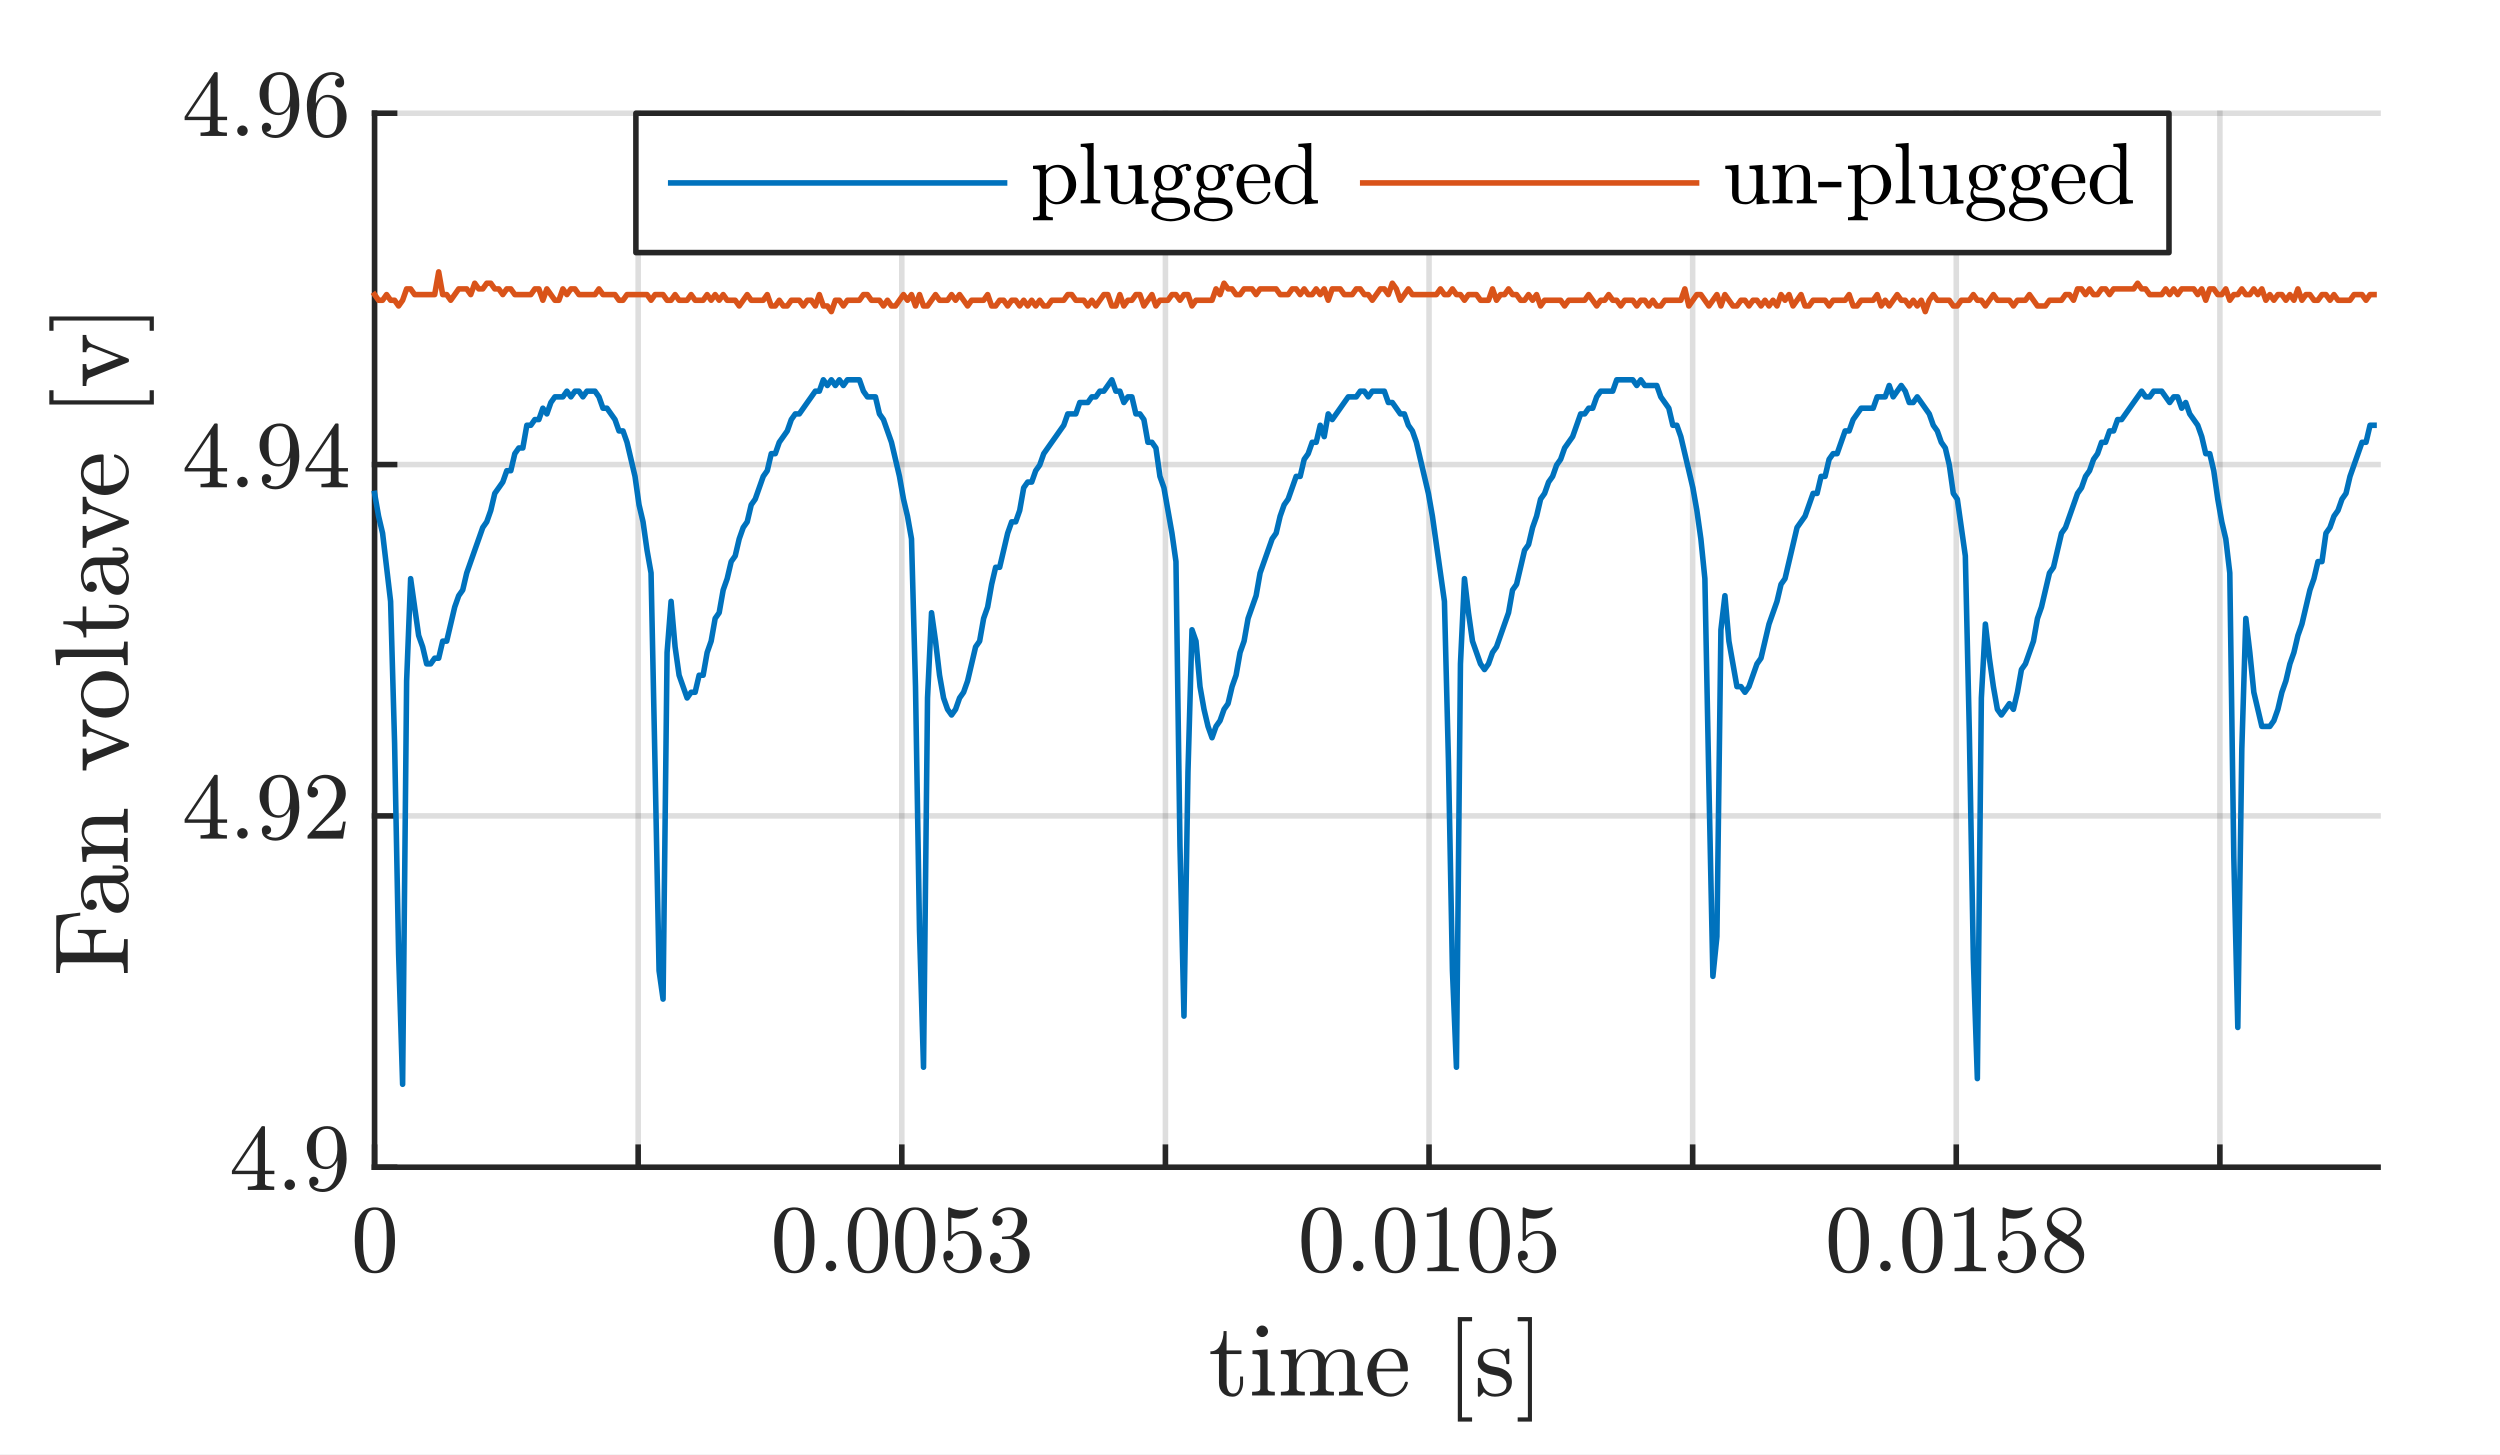 <?xml version="1.0"?>
<!DOCTYPE svg PUBLIC '-//W3C//DTD SVG 1.0//EN'
          'http://www.w3.org/TR/2001/REC-SVG-20010904/DTD/svg10.dtd'>
<svg xmlns:xlink="http://www.w3.org/1999/xlink" style="fill-opacity:1; color-rendering:auto; color-interpolation:auto; text-rendering:auto; stroke:black; stroke-linecap:square; stroke-miterlimit:10; shape-rendering:auto; stroke-opacity:1; fill:black; stroke-dasharray:none; font-weight:normal; stroke-width:1; font-family:'Dialog'; font-style:normal; stroke-linejoin:miter; font-size:12px; stroke-dashoffset:0; image-rendering:auto;" width="287" height="167" xmlns="http://www.w3.org/2000/svg"
><rect width="100%" height="100%" fill="#333333" stroke="none"/><!--Generated by the Batik Graphics2D SVG Generator--><defs id="genericDefs"
  /><g
  ><defs id="defs1"
    ><clipPath clipPathUnits="userSpaceOnUse" id="clipPath1"
      ><path d="M0 0 L287 0 L287 167 L0 167 L0 0 Z"
      /></clipPath
    ></defs
    ><g style="fill:white; stroke:white;"
    ><rect x="0" y="0" width="287" style="clip-path:url(#clipPath1); stroke:none;" height="167"
    /></g
    ><g style="fill:white; text-rendering:optimizeSpeed; color-rendering:optimizeSpeed; image-rendering:optimizeSpeed; shape-rendering:crispEdges; stroke:white; color-interpolation:sRGB;"
    ><rect x="0" width="287" height="167" y="0" style="stroke:none;"
      /><path style="stroke:none;" d="M43 134 L273 134 L273 13 L43 13 Z"
    /></g
    ><g style="stroke-linecap:butt; fill-opacity:0.149; fill:rgb(38,38,38); text-rendering:geometricPrecision; image-rendering:optimizeQuality; color-rendering:optimizeQuality; stroke-linejoin:round; stroke:rgb(38,38,38); color-interpolation:linearRGB; stroke-width:0.639; stroke-opacity:0.149;"
    ><line y2="13" style="fill:none;" x1="43" x2="43" y1="134"
      /><line y2="13" style="fill:none;" x1="73.263" x2="73.263" y1="134"
      /><line y2="13" style="fill:none;" x1="103.526" x2="103.526" y1="134"
      /><line y2="13" style="fill:none;" x1="133.79" x2="133.79" y1="134"
      /><line y2="13" style="fill:none;" x1="164.053" x2="164.053" y1="134"
      /><line y2="13" style="fill:none;" x1="194.316" x2="194.316" y1="134"
      /><line y2="13" style="fill:none;" x1="224.579" x2="224.579" y1="134"
      /><line y2="13" style="fill:none;" x1="254.842" x2="254.842" y1="134"
      /><line y2="134" style="fill:none;" x1="273" x2="43" y1="134"
      /><line y2="93.666" style="fill:none;" x1="273" x2="43" y1="93.666"
      /><line y2="53.333" style="fill:none;" x1="273" x2="43" y1="53.333"
      /><line y2="13" style="fill:none;" x1="273" x2="43" y1="13"
      /><line x1="43" x2="273" y1="134" style="stroke-linecap:square; fill-opacity:1; fill:none; stroke-opacity:1;" y2="134"
      /><line x1="43" x2="43" y1="134" style="stroke-linecap:square; fill-opacity:1; fill:none; stroke-opacity:1;" y2="131.7"
      /><line x1="73.263" x2="73.263" y1="134" style="stroke-linecap:square; fill-opacity:1; fill:none; stroke-opacity:1;" y2="131.7"
      /><line x1="103.526" x2="103.526" y1="134" style="stroke-linecap:square; fill-opacity:1; fill:none; stroke-opacity:1;" y2="131.7"
      /><line x1="133.79" x2="133.79" y1="134" style="stroke-linecap:square; fill-opacity:1; fill:none; stroke-opacity:1;" y2="131.7"
      /><line x1="164.053" x2="164.053" y1="134" style="stroke-linecap:square; fill-opacity:1; fill:none; stroke-opacity:1;" y2="131.7"
      /><line x1="194.316" x2="194.316" y1="134" style="stroke-linecap:square; fill-opacity:1; fill:none; stroke-opacity:1;" y2="131.7"
      /><line x1="224.579" x2="224.579" y1="134" style="stroke-linecap:square; fill-opacity:1; fill:none; stroke-opacity:1;" y2="131.7"
      /><line x1="254.842" x2="254.842" y1="134" style="stroke-linecap:square; fill-opacity:1; fill:none; stroke-opacity:1;" y2="131.7"
    /></g
    ><g transform="translate(43,136.811)" style="font-size:10.861px; fill:rgb(38,38,38); text-rendering:geometricPrecision; image-rendering:optimizeQuality; color-rendering:optimizeQuality; font-family:'mwa_cmr10'; stroke:rgb(38,38,38); color-interpolation:linearRGB;"
    ><path style="stroke:none;" d="M0.035 9.358 Q-1.309 9.358 -1.793 8.248 Q-2.278 7.139 -2.278 5.623 Q-2.278 4.654 -2.106 3.811 Q-1.934 2.967 -1.418 2.381 Q-0.903 1.795 0.035 1.795 Q0.753 1.795 1.222 2.147 Q1.691 2.498 1.925 3.061 Q2.16 3.623 2.253 4.264 Q2.347 4.904 2.347 5.623 Q2.347 6.561 2.167 7.389 Q1.988 8.217 1.48 8.787 Q0.972 9.358 0.035 9.358 ZM0.035 9.076 Q0.644 9.076 0.949 8.451 Q1.254 7.826 1.324 7.061 Q1.394 6.295 1.394 5.436 Q1.394 4.608 1.324 3.912 Q1.254 3.217 0.957 2.647 Q0.66 2.076 0.035 2.076 Q-0.59 2.076 -0.887 2.647 Q-1.184 3.217 -1.254 3.912 Q-1.325 4.608 -1.325 5.436 Q-1.325 6.045 -1.301 6.592 Q-1.278 7.139 -1.145 7.717 Q-1.012 8.295 -0.723 8.686 Q-0.434 9.076 0.035 9.076 Z"
    /></g
    ><g transform="translate(103.526,136.811)" style="font-size:10.861px; fill:rgb(38,38,38); text-rendering:geometricPrecision; image-rendering:optimizeQuality; color-rendering:optimizeQuality; font-family:'mwa_cmr10'; stroke:rgb(38,38,38); color-interpolation:linearRGB;"
    ><path style="stroke:none;" d="M-12.335 9.358 Q-13.679 9.358 -14.163 8.248 Q-14.647 7.139 -14.647 5.623 Q-14.647 4.654 -14.476 3.811 Q-14.304 2.967 -13.788 2.381 Q-13.272 1.795 -12.335 1.795 Q-11.616 1.795 -11.147 2.147 Q-10.679 2.498 -10.444 3.061 Q-10.21 3.623 -10.116 4.264 Q-10.022 4.904 -10.022 5.623 Q-10.022 6.561 -10.202 7.389 Q-10.382 8.217 -10.89 8.787 Q-11.397 9.358 -12.335 9.358 ZM-12.335 9.076 Q-11.726 9.076 -11.421 8.451 Q-11.116 7.826 -11.046 7.061 Q-10.976 6.295 -10.976 5.436 Q-10.976 4.608 -11.046 3.912 Q-11.116 3.217 -11.413 2.647 Q-11.71 2.076 -12.335 2.076 Q-12.96 2.076 -13.257 2.647 Q-13.554 3.217 -13.624 3.912 Q-13.694 4.608 -13.694 5.436 Q-13.694 6.045 -13.671 6.592 Q-13.647 7.139 -13.515 7.717 Q-13.382 8.295 -13.093 8.686 Q-12.804 9.076 -12.335 9.076 Z"
      /><path style="stroke:none;" d="M-8.732 8.514 Q-8.732 8.264 -8.545 8.092 Q-8.357 7.92 -8.123 7.92 Q-7.967 7.92 -7.826 7.998 Q-7.686 8.076 -7.607 8.225 Q-7.529 8.373 -7.529 8.514 Q-7.529 8.764 -7.701 8.944 Q-7.873 9.123 -8.123 9.123 Q-8.357 9.123 -8.545 8.944 Q-8.732 8.764 -8.732 8.514 Z"
      /><path style="stroke:none;" d="M-3.887 9.358 Q-5.231 9.358 -5.715 8.248 Q-6.2 7.139 -6.2 5.623 Q-6.2 4.654 -6.028 3.811 Q-5.856 2.967 -5.34 2.381 Q-4.825 1.795 -3.887 1.795 Q-3.169 1.795 -2.7 2.147 Q-2.231 2.498 -1.997 3.061 Q-1.762 3.623 -1.669 4.264 Q-1.575 4.904 -1.575 5.623 Q-1.575 6.561 -1.755 7.389 Q-1.934 8.217 -2.442 8.787 Q-2.95 9.358 -3.887 9.358 ZM-3.887 9.076 Q-3.278 9.076 -2.973 8.451 Q-2.669 7.826 -2.598 7.061 Q-2.528 6.295 -2.528 5.436 Q-2.528 4.608 -2.598 3.912 Q-2.669 3.217 -2.966 2.647 Q-3.262 2.076 -3.887 2.076 Q-4.512 2.076 -4.809 2.647 Q-5.106 3.217 -5.176 3.912 Q-5.247 4.608 -5.247 5.436 Q-5.247 6.045 -5.223 6.592 Q-5.2 7.139 -5.067 7.717 Q-4.934 8.295 -4.645 8.686 Q-4.356 9.076 -3.887 9.076 Z"
      /><path style="stroke:none;" d="M1.543 9.358 Q0.2 9.358 -0.285 8.248 Q-0.769 7.139 -0.769 5.623 Q-0.769 4.654 -0.597 3.811 Q-0.425 2.967 0.09 2.381 Q0.606 1.795 1.543 1.795 Q2.262 1.795 2.731 2.147 Q3.2 2.498 3.434 3.061 Q3.668 3.623 3.762 4.264 Q3.856 4.904 3.856 5.623 Q3.856 6.561 3.676 7.389 Q3.496 8.217 2.989 8.787 Q2.481 9.358 1.543 9.358 ZM1.543 9.076 Q2.153 9.076 2.457 8.451 Q2.762 7.826 2.832 7.061 Q2.903 6.295 2.903 5.436 Q2.903 4.608 2.832 3.912 Q2.762 3.217 2.465 2.647 Q2.168 2.076 1.543 2.076 Q0.918 2.076 0.621 2.647 Q0.325 3.217 0.254 3.912 Q0.184 4.608 0.184 5.436 Q0.184 6.045 0.207 6.592 Q0.231 7.139 0.363 7.717 Q0.496 8.295 0.785 8.686 Q1.075 9.076 1.543 9.076 Z"
      /><path style="stroke:none;" d="M5.177 7.873 Q5.286 8.201 5.521 8.459 Q5.755 8.717 6.075 8.866 Q6.396 9.014 6.739 9.014 Q7.536 9.014 7.841 8.397 Q8.146 7.779 8.146 6.904 Q8.146 6.514 8.13 6.256 Q8.114 5.998 8.052 5.748 Q7.958 5.373 7.7 5.084 Q7.442 4.795 7.067 4.795 Q6.692 4.795 6.427 4.904 Q6.161 5.014 5.997 5.162 Q5.833 5.311 5.708 5.483 Q5.583 5.654 5.552 5.654 L5.427 5.654 Q5.396 5.654 5.357 5.623 Q5.317 5.592 5.317 5.561 L5.317 1.889 Q5.317 1.858 5.349 1.826 Q5.38 1.795 5.427 1.795 L5.458 1.795 Q6.192 2.155 7.021 2.155 Q7.849 2.155 8.599 1.795 L8.63 1.795 Q8.677 1.795 8.708 1.826 Q8.739 1.858 8.739 1.889 L8.739 1.983 Q8.739 2.045 8.708 2.045 Q8.333 2.545 7.771 2.819 Q7.208 3.092 6.599 3.092 Q6.161 3.092 5.692 2.967 L5.692 5.045 Q6.067 4.764 6.349 4.631 Q6.63 4.498 7.083 4.498 Q7.692 4.498 8.169 4.85 Q8.646 5.201 8.903 5.764 Q9.161 6.326 9.161 6.904 Q9.161 7.576 8.841 8.139 Q8.521 8.701 7.958 9.03 Q7.396 9.358 6.739 9.358 Q6.208 9.358 5.747 9.084 Q5.286 8.811 5.029 8.334 Q4.771 7.858 4.771 7.326 Q4.771 7.076 4.935 6.92 Q5.099 6.764 5.333 6.764 Q5.583 6.764 5.747 6.928 Q5.911 7.092 5.911 7.326 Q5.911 7.561 5.747 7.725 Q5.583 7.889 5.333 7.889 Q5.302 7.889 5.255 7.881 Q5.208 7.873 5.177 7.873 Z"
      /><path style="stroke:none;" d="M10.701 8.28 Q10.967 8.655 11.396 8.834 Q11.826 9.014 12.326 9.014 Q12.967 9.014 13.232 8.467 Q13.498 7.92 13.498 7.233 Q13.498 6.92 13.443 6.608 Q13.389 6.295 13.256 6.029 Q13.123 5.764 12.889 5.6 Q12.654 5.436 12.326 5.436 L11.592 5.436 Q11.498 5.436 11.498 5.342 L11.498 5.233 Q11.498 5.154 11.592 5.154 L12.201 5.108 Q12.576 5.108 12.834 4.819 Q13.092 4.529 13.209 4.108 Q13.326 3.686 13.326 3.311 Q13.326 2.795 13.084 2.451 Q12.842 2.108 12.326 2.108 Q11.904 2.108 11.529 2.272 Q11.154 2.436 10.92 2.748 Q10.951 2.748 10.967 2.748 Q10.982 2.748 10.998 2.748 Q11.248 2.748 11.412 2.92 Q11.576 3.092 11.576 3.326 Q11.576 3.561 11.412 3.733 Q11.248 3.905 10.998 3.905 Q10.748 3.905 10.576 3.733 Q10.404 3.561 10.404 3.326 Q10.404 2.858 10.693 2.506 Q10.982 2.155 11.428 1.975 Q11.873 1.795 12.326 1.795 Q12.67 1.795 13.037 1.897 Q13.404 1.998 13.701 2.186 Q13.998 2.373 14.193 2.662 Q14.389 2.951 14.389 3.311 Q14.389 3.78 14.178 4.17 Q13.967 4.561 13.607 4.85 Q13.248 5.139 12.826 5.279 Q13.295 5.358 13.725 5.631 Q14.154 5.904 14.42 6.319 Q14.686 6.733 14.686 7.217 Q14.686 7.826 14.35 8.319 Q14.014 8.811 13.475 9.084 Q12.936 9.358 12.326 9.358 Q11.811 9.358 11.295 9.162 Q10.779 8.967 10.451 8.576 Q10.123 8.186 10.123 7.639 Q10.123 7.373 10.303 7.186 Q10.482 6.998 10.748 6.998 Q10.936 6.998 11.084 7.084 Q11.232 7.17 11.311 7.319 Q11.389 7.467 11.389 7.639 Q11.389 7.904 11.201 8.092 Q11.014 8.28 10.748 8.28 L10.701 8.28 Z"
    /></g
    ><g transform="translate(164.053,136.811)" style="font-size:10.861px; fill:rgb(38,38,38); text-rendering:geometricPrecision; image-rendering:optimizeQuality; color-rendering:optimizeQuality; font-family:'mwa_cmr10'; stroke:rgb(38,38,38); color-interpolation:linearRGB;"
    ><path style="stroke:none;" d="M-12.335 9.358 Q-13.679 9.358 -14.163 8.248 Q-14.647 7.139 -14.647 5.623 Q-14.647 4.654 -14.476 3.811 Q-14.304 2.967 -13.788 2.381 Q-13.272 1.795 -12.335 1.795 Q-11.616 1.795 -11.147 2.147 Q-10.679 2.498 -10.444 3.061 Q-10.21 3.623 -10.116 4.264 Q-10.022 4.904 -10.022 5.623 Q-10.022 6.561 -10.202 7.389 Q-10.382 8.217 -10.89 8.787 Q-11.397 9.358 -12.335 9.358 ZM-12.335 9.076 Q-11.726 9.076 -11.421 8.451 Q-11.116 7.826 -11.046 7.061 Q-10.976 6.295 -10.976 5.436 Q-10.976 4.608 -11.046 3.912 Q-11.116 3.217 -11.413 2.647 Q-11.71 2.076 -12.335 2.076 Q-12.96 2.076 -13.257 2.647 Q-13.554 3.217 -13.624 3.912 Q-13.694 4.608 -13.694 5.436 Q-13.694 6.045 -13.671 6.592 Q-13.647 7.139 -13.515 7.717 Q-13.382 8.295 -13.093 8.686 Q-12.804 9.076 -12.335 9.076 Z"
      /><path style="stroke:none;" d="M-8.732 8.514 Q-8.732 8.264 -8.545 8.092 Q-8.357 7.92 -8.123 7.92 Q-7.967 7.92 -7.826 7.998 Q-7.686 8.076 -7.607 8.225 Q-7.529 8.373 -7.529 8.514 Q-7.529 8.764 -7.701 8.944 Q-7.873 9.123 -8.123 9.123 Q-8.357 9.123 -8.545 8.944 Q-8.732 8.764 -8.732 8.514 Z"
      /><path style="stroke:none;" d="M-3.887 9.358 Q-5.231 9.358 -5.715 8.248 Q-6.2 7.139 -6.2 5.623 Q-6.2 4.654 -6.028 3.811 Q-5.856 2.967 -5.34 2.381 Q-4.825 1.795 -3.887 1.795 Q-3.169 1.795 -2.7 2.147 Q-2.231 2.498 -1.997 3.061 Q-1.762 3.623 -1.669 4.264 Q-1.575 4.904 -1.575 5.623 Q-1.575 6.561 -1.755 7.389 Q-1.934 8.217 -2.442 8.787 Q-2.95 9.358 -3.887 9.358 ZM-3.887 9.076 Q-3.278 9.076 -2.973 8.451 Q-2.669 7.826 -2.598 7.061 Q-2.528 6.295 -2.528 5.436 Q-2.528 4.608 -2.598 3.912 Q-2.669 3.217 -2.966 2.647 Q-3.262 2.076 -3.887 2.076 Q-4.512 2.076 -4.809 2.647 Q-5.106 3.217 -5.176 3.912 Q-5.247 4.608 -5.247 5.436 Q-5.247 6.045 -5.223 6.592 Q-5.2 7.139 -5.067 7.717 Q-4.934 8.295 -4.645 8.686 Q-4.356 9.076 -3.887 9.076 Z"
      /><path style="stroke:none;" d="M-0.191 9.123 L-0.191 8.733 Q1.184 8.733 1.184 8.389 L1.184 2.608 Q0.621 2.889 -0.254 2.889 L-0.254 2.498 Q1.09 2.498 1.778 1.795 L1.934 1.795 Q1.981 1.795 2.012 1.826 Q2.043 1.858 2.043 1.889 L2.043 8.389 Q2.043 8.733 3.418 8.733 L3.418 9.123 L-0.191 9.123 Z"
      /><path style="stroke:none;" d="M6.974 9.358 Q5.63 9.358 5.146 8.248 Q4.661 7.139 4.661 5.623 Q4.661 4.654 4.833 3.811 Q5.005 2.967 5.521 2.381 Q6.036 1.795 6.974 1.795 Q7.692 1.795 8.161 2.147 Q8.63 2.498 8.864 3.061 Q9.099 3.623 9.193 4.264 Q9.286 4.904 9.286 5.623 Q9.286 6.561 9.107 7.389 Q8.927 8.217 8.419 8.787 Q7.911 9.358 6.974 9.358 ZM6.974 9.076 Q7.583 9.076 7.888 8.451 Q8.193 7.826 8.263 7.061 Q8.333 6.295 8.333 5.436 Q8.333 4.608 8.263 3.912 Q8.193 3.217 7.896 2.647 Q7.599 2.076 6.974 2.076 Q6.349 2.076 6.052 2.647 Q5.755 3.217 5.685 3.912 Q5.614 4.608 5.614 5.436 Q5.614 6.045 5.638 6.592 Q5.661 7.139 5.794 7.717 Q5.927 8.295 6.216 8.686 Q6.505 9.076 6.974 9.076 Z"
      /><path style="stroke:none;" d="M10.607 7.873 Q10.717 8.201 10.951 8.459 Q11.186 8.717 11.506 8.866 Q11.826 9.014 12.17 9.014 Q12.967 9.014 13.271 8.397 Q13.576 7.779 13.576 6.904 Q13.576 6.514 13.561 6.256 Q13.545 5.998 13.482 5.748 Q13.389 5.373 13.131 5.084 Q12.873 4.795 12.498 4.795 Q12.123 4.795 11.857 4.904 Q11.592 5.014 11.428 5.162 Q11.264 5.311 11.139 5.483 Q11.014 5.654 10.982 5.654 L10.857 5.654 Q10.826 5.654 10.787 5.623 Q10.748 5.592 10.748 5.561 L10.748 1.889 Q10.748 1.858 10.779 1.826 Q10.811 1.795 10.857 1.795 L10.889 1.795 Q11.623 2.155 12.451 2.155 Q13.279 2.155 14.029 1.795 L14.061 1.795 Q14.107 1.795 14.139 1.826 Q14.17 1.858 14.17 1.889 L14.17 1.983 Q14.17 2.045 14.139 2.045 Q13.764 2.545 13.201 2.819 Q12.639 3.092 12.029 3.092 Q11.592 3.092 11.123 2.967 L11.123 5.045 Q11.498 4.764 11.779 4.631 Q12.061 4.498 12.514 4.498 Q13.123 4.498 13.6 4.85 Q14.076 5.201 14.334 5.764 Q14.592 6.326 14.592 6.904 Q14.592 7.576 14.271 8.139 Q13.951 8.701 13.389 9.03 Q12.826 9.358 12.17 9.358 Q11.639 9.358 11.178 9.084 Q10.717 8.811 10.459 8.334 Q10.201 7.858 10.201 7.326 Q10.201 7.076 10.365 6.92 Q10.529 6.764 10.764 6.764 Q11.014 6.764 11.178 6.928 Q11.342 7.092 11.342 7.326 Q11.342 7.561 11.178 7.725 Q11.014 7.889 10.764 7.889 Q10.732 7.889 10.686 7.881 Q10.639 7.873 10.607 7.873 Z"
    /></g
    ><g transform="translate(224.579,136.811)" style="font-size:10.861px; fill:rgb(38,38,38); text-rendering:geometricPrecision; image-rendering:optimizeQuality; color-rendering:optimizeQuality; font-family:'mwa_cmr10'; stroke:rgb(38,38,38); color-interpolation:linearRGB;"
    ><path style="stroke:none;" d="M-12.335 9.358 Q-13.679 9.358 -14.163 8.248 Q-14.647 7.139 -14.647 5.623 Q-14.647 4.654 -14.476 3.811 Q-14.304 2.967 -13.788 2.381 Q-13.272 1.795 -12.335 1.795 Q-11.616 1.795 -11.147 2.147 Q-10.679 2.498 -10.444 3.061 Q-10.21 3.623 -10.116 4.264 Q-10.022 4.904 -10.022 5.623 Q-10.022 6.561 -10.202 7.389 Q-10.382 8.217 -10.89 8.787 Q-11.397 9.358 -12.335 9.358 ZM-12.335 9.076 Q-11.726 9.076 -11.421 8.451 Q-11.116 7.826 -11.046 7.061 Q-10.976 6.295 -10.976 5.436 Q-10.976 4.608 -11.046 3.912 Q-11.116 3.217 -11.413 2.647 Q-11.71 2.076 -12.335 2.076 Q-12.96 2.076 -13.257 2.647 Q-13.554 3.217 -13.624 3.912 Q-13.694 4.608 -13.694 5.436 Q-13.694 6.045 -13.671 6.592 Q-13.647 7.139 -13.515 7.717 Q-13.382 8.295 -13.093 8.686 Q-12.804 9.076 -12.335 9.076 Z"
      /><path style="stroke:none;" d="M-8.732 8.514 Q-8.732 8.264 -8.545 8.092 Q-8.357 7.92 -8.123 7.92 Q-7.967 7.92 -7.826 7.998 Q-7.686 8.076 -7.607 8.225 Q-7.529 8.373 -7.529 8.514 Q-7.529 8.764 -7.701 8.944 Q-7.873 9.123 -8.123 9.123 Q-8.357 9.123 -8.545 8.944 Q-8.732 8.764 -8.732 8.514 Z"
      /><path style="stroke:none;" d="M-3.887 9.358 Q-5.231 9.358 -5.715 8.248 Q-6.2 7.139 -6.2 5.623 Q-6.2 4.654 -6.028 3.811 Q-5.856 2.967 -5.34 2.381 Q-4.825 1.795 -3.887 1.795 Q-3.169 1.795 -2.7 2.147 Q-2.231 2.498 -1.997 3.061 Q-1.762 3.623 -1.669 4.264 Q-1.575 4.904 -1.575 5.623 Q-1.575 6.561 -1.755 7.389 Q-1.934 8.217 -2.442 8.787 Q-2.95 9.358 -3.887 9.358 ZM-3.887 9.076 Q-3.278 9.076 -2.973 8.451 Q-2.669 7.826 -2.598 7.061 Q-2.528 6.295 -2.528 5.436 Q-2.528 4.608 -2.598 3.912 Q-2.669 3.217 -2.966 2.647 Q-3.262 2.076 -3.887 2.076 Q-4.512 2.076 -4.809 2.647 Q-5.106 3.217 -5.176 3.912 Q-5.247 4.608 -5.247 5.436 Q-5.247 6.045 -5.223 6.592 Q-5.2 7.139 -5.067 7.717 Q-4.934 8.295 -4.645 8.686 Q-4.356 9.076 -3.887 9.076 Z"
      /><path style="stroke:none;" d="M-0.191 9.123 L-0.191 8.733 Q1.184 8.733 1.184 8.389 L1.184 2.608 Q0.621 2.889 -0.254 2.889 L-0.254 2.498 Q1.09 2.498 1.778 1.795 L1.934 1.795 Q1.981 1.795 2.012 1.826 Q2.043 1.858 2.043 1.889 L2.043 8.389 Q2.043 8.733 3.418 8.733 L3.418 9.123 L-0.191 9.123 Z"
      /><path style="stroke:none;" d="M5.177 7.873 Q5.286 8.201 5.521 8.459 Q5.755 8.717 6.075 8.866 Q6.396 9.014 6.739 9.014 Q7.536 9.014 7.841 8.397 Q8.146 7.779 8.146 6.904 Q8.146 6.514 8.13 6.256 Q8.114 5.998 8.052 5.748 Q7.958 5.373 7.7 5.084 Q7.442 4.795 7.067 4.795 Q6.692 4.795 6.427 4.904 Q6.161 5.014 5.997 5.162 Q5.833 5.311 5.708 5.483 Q5.583 5.654 5.552 5.654 L5.427 5.654 Q5.396 5.654 5.357 5.623 Q5.317 5.592 5.317 5.561 L5.317 1.889 Q5.317 1.858 5.349 1.826 Q5.38 1.795 5.427 1.795 L5.458 1.795 Q6.192 2.155 7.021 2.155 Q7.849 2.155 8.599 1.795 L8.63 1.795 Q8.677 1.795 8.708 1.826 Q8.739 1.858 8.739 1.889 L8.739 1.983 Q8.739 2.045 8.708 2.045 Q8.333 2.545 7.771 2.819 Q7.208 3.092 6.599 3.092 Q6.161 3.092 5.692 2.967 L5.692 5.045 Q6.067 4.764 6.349 4.631 Q6.63 4.498 7.083 4.498 Q7.692 4.498 8.169 4.85 Q8.646 5.201 8.903 5.764 Q9.161 6.326 9.161 6.904 Q9.161 7.576 8.841 8.139 Q8.521 8.701 7.958 9.03 Q7.396 9.358 6.739 9.358 Q6.208 9.358 5.747 9.084 Q5.286 8.811 5.029 8.334 Q4.771 7.858 4.771 7.326 Q4.771 7.076 4.935 6.92 Q5.099 6.764 5.333 6.764 Q5.583 6.764 5.747 6.928 Q5.911 7.092 5.911 7.326 Q5.911 7.561 5.747 7.725 Q5.583 7.889 5.333 7.889 Q5.302 7.889 5.255 7.881 Q5.208 7.873 5.177 7.873 Z"
      /><path style="stroke:none;" d="M10.123 7.451 Q10.123 6.795 10.553 6.287 Q10.982 5.779 11.67 5.436 L11.264 5.17 Q10.889 4.936 10.646 4.522 Q10.404 4.108 10.404 3.655 Q10.404 3.123 10.686 2.701 Q10.967 2.28 11.428 2.037 Q11.889 1.795 12.404 1.795 Q12.889 1.795 13.342 1.998 Q13.795 2.201 14.092 2.569 Q14.389 2.936 14.389 3.451 Q14.389 3.811 14.217 4.131 Q14.045 4.451 13.74 4.701 Q13.436 4.951 13.092 5.139 L13.717 5.529 Q14.154 5.826 14.42 6.287 Q14.686 6.748 14.686 7.248 Q14.686 7.858 14.365 8.342 Q14.045 8.826 13.514 9.092 Q12.982 9.358 12.404 9.358 Q11.842 9.358 11.311 9.131 Q10.779 8.905 10.451 8.467 Q10.123 8.03 10.123 7.451 ZM10.717 7.451 Q10.717 7.889 10.951 8.248 Q11.186 8.608 11.584 8.811 Q11.982 9.014 12.404 9.014 Q13.045 9.014 13.568 8.639 Q14.092 8.264 14.092 7.654 Q14.092 7.436 14.006 7.233 Q13.92 7.029 13.771 6.858 Q13.623 6.686 13.436 6.576 L11.967 5.623 Q11.623 5.811 11.334 6.092 Q11.045 6.373 10.881 6.717 Q10.717 7.061 10.717 7.451 ZM11.467 4.092 L12.795 4.951 Q13.264 4.686 13.561 4.303 Q13.857 3.92 13.857 3.451 Q13.857 3.076 13.646 2.764 Q13.436 2.451 13.107 2.28 Q12.779 2.108 12.389 2.108 Q12.061 2.108 11.725 2.24 Q11.389 2.373 11.17 2.631 Q10.951 2.889 10.951 3.233 Q10.951 3.748 11.467 4.092 Z"
    /></g
    ><g transform="translate(158,150.164)" style="font-size:11.947px; fill:rgb(38,38,38); text-rendering:geometricPrecision; image-rendering:optimizeQuality; color-rendering:optimizeQuality; font-family:'mwa_cmr10'; stroke:rgb(38,38,38); color-interpolation:linearRGB;"
    ><path style="stroke:none;" d="M-18.063 8.598 L-18.063 5.286 L-19.047 5.286 L-19.047 4.973 Q-18.266 4.973 -17.899 4.239 Q-17.532 3.504 -17.532 2.645 L-17.188 2.645 L-17.188 4.864 L-15.485 4.864 L-15.485 5.286 L-17.188 5.286 L-17.188 8.567 Q-17.188 9.067 -17.016 9.442 Q-16.844 9.817 -16.422 9.817 Q-16 9.817 -15.821 9.418 Q-15.641 9.02 -15.641 8.567 L-15.641 7.864 L-15.297 7.864 L-15.297 8.598 Q-15.297 8.973 -15.438 9.34 Q-15.578 9.707 -15.844 9.942 Q-16.11 10.176 -16.5 10.176 Q-17.219 10.176 -17.641 9.739 Q-18.063 9.301 -18.063 8.598 Z"
      /><path style="stroke:none;" d="M-14.26 10.036 L-14.26 9.614 Q-13.854 9.614 -13.588 9.551 Q-13.323 9.489 -13.323 9.239 L-13.323 5.957 Q-13.323 5.489 -13.503 5.387 Q-13.682 5.286 -14.213 5.286 L-14.213 4.864 L-12.479 4.739 L-12.479 9.239 Q-12.479 9.489 -12.253 9.551 Q-12.026 9.614 -11.651 9.614 L-11.651 10.036 L-14.26 10.036 ZM-13.76 2.676 Q-13.76 2.411 -13.557 2.208 Q-13.354 2.004 -13.104 2.004 Q-12.932 2.004 -12.776 2.09 Q-12.62 2.176 -12.526 2.34 Q-12.432 2.504 -12.432 2.676 Q-12.432 2.926 -12.635 3.129 Q-12.838 3.333 -13.104 3.333 Q-13.354 3.333 -13.557 3.129 Q-13.76 2.926 -13.76 2.676 Z"
      /><path style="stroke:none;" d="M-10.957 10.036 L-10.957 9.614 Q-10.551 9.614 -10.285 9.551 Q-10.02 9.489 -10.02 9.239 L-10.02 5.957 Q-10.02 5.629 -10.114 5.489 Q-10.207 5.348 -10.395 5.317 Q-10.582 5.286 -10.957 5.286 L-10.957 4.864 L-9.223 4.739 L-9.223 5.911 Q-8.973 5.395 -8.504 5.067 Q-8.035 4.739 -7.473 4.739 Q-6.098 4.739 -5.848 5.864 Q-5.614 5.348 -5.153 5.043 Q-4.692 4.739 -4.145 4.739 Q-3.598 4.739 -3.223 4.911 Q-2.848 5.082 -2.66 5.442 Q-2.473 5.801 -2.473 6.348 L-2.473 9.239 Q-2.473 9.489 -2.207 9.551 Q-1.942 9.614 -1.535 9.614 L-1.535 10.036 L-4.285 10.036 L-4.285 9.614 Q-3.879 9.614 -3.614 9.551 Q-3.348 9.489 -3.348 9.239 L-3.348 6.379 Q-3.348 5.786 -3.52 5.411 Q-3.692 5.036 -4.207 5.036 Q-4.91 5.036 -5.356 5.598 Q-5.801 6.161 -5.801 6.864 L-5.801 9.239 Q-5.801 9.489 -5.543 9.551 Q-5.285 9.614 -4.864 9.614 L-4.864 10.036 L-7.614 10.036 L-7.614 9.614 Q-7.207 9.614 -6.942 9.551 Q-6.676 9.489 -6.676 9.239 L-6.676 6.379 Q-6.676 5.801 -6.848 5.418 Q-7.02 5.036 -7.551 5.036 Q-8.239 5.036 -8.692 5.598 Q-9.145 6.161 -9.145 6.864 L-9.145 9.239 Q-9.145 9.489 -8.879 9.551 Q-8.614 9.614 -8.207 9.614 L-8.207 10.036 L-10.957 10.036 Z"
      /><path style="stroke:none;" d="M1.624 10.176 Q0.889 10.176 0.28 9.786 Q-0.329 9.395 -0.681 8.754 Q-1.032 8.114 -1.032 7.411 Q-1.032 6.707 -0.712 6.075 Q-0.392 5.442 0.178 5.051 Q0.749 4.661 1.452 4.661 Q2.014 4.661 2.421 4.84 Q2.827 5.02 3.092 5.348 Q3.358 5.676 3.491 6.122 Q3.624 6.567 3.624 7.098 Q3.624 7.27 3.499 7.27 L0.03 7.27 L0.03 7.395 Q0.03 8.395 0.428 9.106 Q0.827 9.817 1.733 9.817 Q2.108 9.817 2.421 9.653 Q2.733 9.489 2.96 9.2 Q3.186 8.911 3.28 8.567 Q3.28 8.536 3.319 8.497 Q3.358 8.457 3.389 8.457 L3.499 8.457 Q3.624 8.457 3.624 8.614 Q3.452 9.301 2.889 9.739 Q2.327 10.176 1.624 10.176 ZM0.03 6.957 L2.764 6.957 Q2.764 6.52 2.639 6.051 Q2.514 5.582 2.225 5.278 Q1.936 4.973 1.452 4.973 Q0.78 4.973 0.405 5.606 Q0.03 6.239 0.03 6.957 Z"
      /><path style="stroke:none;" d="M9.354 13.036 L9.354 1.036 L10.994 1.036 L10.994 1.52 L9.838 1.52 L9.838 12.551 L10.994 12.551 L10.994 13.036 L9.354 13.036 Z"
      /><path style="stroke:none;" d="M11.657 10.067 L11.657 8.114 Q11.657 8.02 11.75 8.02 L11.907 8.02 Q11.969 8.02 12 8.114 Q12.329 9.848 13.61 9.848 Q14.188 9.848 14.571 9.59 Q14.954 9.332 14.954 8.801 Q14.954 8.411 14.649 8.137 Q14.344 7.864 13.938 7.77 L13.141 7.614 Q12.735 7.52 12.407 7.34 Q12.079 7.161 11.867 6.856 Q11.657 6.551 11.657 6.161 Q11.657 5.629 11.93 5.293 Q12.204 4.957 12.649 4.809 Q13.094 4.661 13.61 4.661 Q14.235 4.661 14.688 4.989 L15.032 4.692 Q15.032 4.661 15.094 4.661 L15.172 4.661 Q15.219 4.661 15.242 4.692 Q15.266 4.723 15.266 4.754 L15.266 6.332 Q15.266 6.442 15.172 6.442 L15.032 6.442 Q14.922 6.442 14.922 6.332 Q14.922 5.692 14.579 5.317 Q14.235 4.942 13.594 4.942 Q13.063 4.942 12.664 5.137 Q12.266 5.332 12.266 5.817 Q12.266 6.161 12.555 6.372 Q12.844 6.582 13.219 6.676 L14.032 6.832 Q14.438 6.926 14.797 7.145 Q15.157 7.364 15.36 7.707 Q15.563 8.051 15.563 8.473 Q15.563 8.911 15.414 9.231 Q15.266 9.551 15 9.762 Q14.735 9.973 14.375 10.075 Q14.016 10.176 13.61 10.176 Q12.86 10.176 12.329 9.661 L11.891 10.145 Q11.891 10.176 11.829 10.176 L11.75 10.176 Q11.657 10.176 11.657 10.067 Z"
      /><path style="stroke:none;" d="M16.229 13.036 L16.229 12.551 L17.4 12.551 L17.4 1.52 L16.229 1.52 L16.229 1.036 L17.869 1.036 L17.869 13.036 L16.229 13.036 Z"
    /></g
    ><g style="fill:rgb(38,38,38); text-rendering:geometricPrecision; image-rendering:optimizeQuality; color-rendering:optimizeQuality; stroke-linejoin:round; stroke:rgb(38,38,38); color-interpolation:linearRGB; stroke-width:0.639;"
    ><line y2="13" style="fill:none;" x1="43" x2="43" y1="134"
      /><line y2="134" style="fill:none;" x1="43" x2="45.3" y1="134"
      /><line y2="93.666" style="fill:none;" x1="43" x2="45.3" y1="93.666"
      /><line y2="53.333" style="fill:none;" x1="43" x2="45.3" y1="53.333"
      /><line y2="13" style="fill:none;" x1="43" x2="45.3" y1="13"
    /></g
    ><g transform="translate(40.189,134)" style="font-size:10.861px; fill:rgb(38,38,38); text-rendering:geometricPrecision; image-rendering:optimizeQuality; color-rendering:optimizeQuality; font-family:'mwa_cmr10'; stroke:rgb(38,38,38); color-interpolation:linearRGB;"
    ><path style="stroke:none;" d="M-13.566 0.794 L-13.566 0.404 L-10.175 -4.659 Q-10.128 -4.721 -10.066 -4.721 L-9.894 -4.721 Q-9.769 -4.721 -9.769 -4.596 L-9.769 0.404 L-8.691 0.404 L-8.691 0.794 L-9.769 0.794 L-9.769 1.872 Q-9.769 2.091 -9.448 2.154 Q-9.128 2.216 -8.706 2.216 L-8.706 2.607 L-11.738 2.607 L-11.738 2.216 Q-11.316 2.216 -10.988 2.154 Q-10.659 2.091 -10.659 1.872 L-10.659 0.794 L-13.566 0.794 ZM-13.206 0.404 L-10.597 0.404 L-10.597 -3.487 L-13.206 0.404 Z"
    /></g
    ><g transform="translate(40.189,134)" style="font-size:10.861px; fill:rgb(38,38,38); text-rendering:geometricPrecision; image-rendering:optimizeQuality; color-rendering:optimizeQuality; font-family:'mwa_cmr10'; stroke:rgb(38,38,38); color-interpolation:linearRGB;"
    ><path style="stroke:none;" d="M-7.526 1.997 Q-7.526 1.747 -7.338 1.575 Q-7.151 1.403 -6.916 1.403 Q-6.76 1.403 -6.619 1.482 Q-6.479 1.56 -6.401 1.708 Q-6.323 1.857 -6.323 1.997 Q-6.323 2.247 -6.494 2.427 Q-6.666 2.607 -6.916 2.607 Q-7.151 2.607 -7.338 2.427 Q-7.526 2.247 -7.526 1.997 Z"
      /><path style="stroke:none;" d="M-4.196 2.138 Q-3.884 2.497 -3.149 2.497 Q-2.727 2.497 -2.36 2.216 Q-1.993 1.935 -1.806 1.513 Q-1.571 1.044 -1.509 0.521 Q-1.446 -0.003 -1.446 -0.8 Q-1.634 -0.346 -1.985 -0.065 Q-2.337 0.216 -2.79 0.216 Q-3.431 0.216 -3.931 -0.128 Q-4.431 -0.471 -4.696 -1.042 Q-4.962 -1.612 -4.962 -2.237 Q-4.962 -2.909 -4.665 -3.479 Q-4.368 -4.05 -3.837 -4.386 Q-3.306 -4.721 -2.634 -4.721 Q-1.962 -4.721 -1.516 -4.354 Q-1.071 -3.987 -0.829 -3.417 Q-0.587 -2.846 -0.493 -2.206 Q-0.399 -1.565 -0.399 -0.956 Q-0.399 -0.097 -0.712 0.786 Q-1.024 1.669 -1.649 2.255 Q-2.274 2.841 -3.149 2.841 Q-3.79 2.841 -4.243 2.536 Q-4.696 2.232 -4.696 1.622 Q-4.696 1.388 -4.54 1.239 Q-4.384 1.091 -4.165 1.091 Q-3.946 1.091 -3.79 1.239 Q-3.634 1.388 -3.634 1.622 Q-3.634 1.825 -3.79 1.982 Q-3.946 2.138 -4.165 2.138 L-4.196 2.138 ZM-2.743 -0.065 Q-2.29 -0.065 -2.001 -0.37 Q-1.712 -0.675 -1.587 -1.128 Q-1.462 -1.581 -1.462 -2.018 L-1.462 -2.237 L-1.462 -2.268 Q-1.462 -3.096 -1.704 -3.753 Q-1.946 -4.409 -2.634 -4.409 Q-3.056 -4.409 -3.329 -4.214 Q-3.602 -4.018 -3.735 -3.706 Q-3.868 -3.393 -3.899 -3.034 Q-3.931 -2.675 -3.931 -2.237 Q-3.931 -1.628 -3.876 -1.182 Q-3.821 -0.737 -3.556 -0.401 Q-3.29 -0.065 -2.743 -0.065 Z"
    /></g
    ><g transform="translate(40.189,93.666)" style="font-size:10.861px; fill:rgb(38,38,38); text-rendering:geometricPrecision; image-rendering:optimizeQuality; color-rendering:optimizeQuality; font-family:'mwa_cmr10'; stroke:rgb(38,38,38); color-interpolation:linearRGB;"
    ><path style="stroke:none;" d="M-18.996 0.794 L-18.996 0.404 L-15.606 -4.659 Q-15.559 -4.721 -15.496 -4.721 L-15.324 -4.721 Q-15.199 -4.721 -15.199 -4.596 L-15.199 0.404 L-14.121 0.404 L-14.121 0.794 L-15.199 0.794 L-15.199 1.872 Q-15.199 2.091 -14.879 2.154 Q-14.559 2.216 -14.137 2.216 L-14.137 2.607 L-17.168 2.607 L-17.168 2.216 Q-16.746 2.216 -16.418 2.154 Q-16.09 2.091 -16.09 1.872 L-16.09 0.794 L-18.996 0.794 ZM-18.637 0.404 L-16.027 0.404 L-16.027 -3.487 L-18.637 0.404 Z"
      /><path style="stroke:none;" d="M-12.956 1.997 Q-12.956 1.747 -12.769 1.575 Q-12.581 1.403 -12.347 1.403 Q-12.191 1.403 -12.05 1.482 Q-11.909 1.56 -11.831 1.708 Q-11.753 1.857 -11.753 1.997 Q-11.753 2.247 -11.925 2.427 Q-12.097 2.607 -12.347 2.607 Q-12.581 2.607 -12.769 2.427 Q-12.956 2.247 -12.956 1.997 Z"
      /><path style="stroke:none;" d="M-9.627 2.138 Q-9.314 2.497 -8.58 2.497 Q-8.158 2.497 -7.791 2.216 Q-7.424 1.935 -7.236 1.513 Q-7.002 1.044 -6.939 0.521 Q-6.877 -0.003 -6.877 -0.8 Q-7.064 -0.346 -7.416 -0.065 Q-7.767 0.216 -8.22 0.216 Q-8.861 0.216 -9.361 -0.128 Q-9.861 -0.471 -10.127 -1.042 Q-10.392 -1.612 -10.392 -2.237 Q-10.392 -2.909 -10.095 -3.479 Q-9.799 -4.05 -9.267 -4.386 Q-8.736 -4.721 -8.064 -4.721 Q-7.392 -4.721 -6.947 -4.354 Q-6.502 -3.987 -6.26 -3.417 Q-6.017 -2.846 -5.924 -2.206 Q-5.83 -1.565 -5.83 -0.956 Q-5.83 -0.097 -6.142 0.786 Q-6.455 1.669 -7.08 2.255 Q-7.705 2.841 -8.58 2.841 Q-9.22 2.841 -9.674 2.536 Q-10.127 2.232 -10.127 1.622 Q-10.127 1.388 -9.97 1.239 Q-9.814 1.091 -9.595 1.091 Q-9.377 1.091 -9.22 1.239 Q-9.064 1.388 -9.064 1.622 Q-9.064 1.825 -9.22 1.982 Q-9.377 2.138 -9.595 2.138 L-9.627 2.138 ZM-8.174 -0.065 Q-7.721 -0.065 -7.431 -0.37 Q-7.142 -0.675 -7.017 -1.128 Q-6.892 -1.581 -6.892 -2.018 L-6.892 -2.237 L-6.892 -2.268 Q-6.892 -3.096 -7.135 -3.753 Q-7.377 -4.409 -8.064 -4.409 Q-8.486 -4.409 -8.76 -4.214 Q-9.033 -4.018 -9.166 -3.706 Q-9.299 -3.393 -9.33 -3.034 Q-9.361 -2.675 -9.361 -2.237 Q-9.361 -1.628 -9.306 -1.182 Q-9.252 -0.737 -8.986 -0.401 Q-8.72 -0.065 -8.174 -0.065 Z"
      /><path style="stroke:none;" d="M-4.884 2.607 L-4.884 2.31 Q-4.884 2.279 -4.868 2.247 L-3.149 0.357 Q-2.759 -0.065 -2.524 -0.346 Q-2.29 -0.628 -2.048 -0.995 Q-1.806 -1.362 -1.673 -1.753 Q-1.54 -2.143 -1.54 -2.565 Q-1.54 -3.018 -1.704 -3.432 Q-1.868 -3.846 -2.196 -4.089 Q-2.524 -4.331 -2.993 -4.331 Q-3.477 -4.331 -3.86 -4.042 Q-4.243 -3.753 -4.399 -3.3 Q-4.352 -3.315 -4.274 -3.315 Q-4.024 -3.315 -3.852 -3.151 Q-3.681 -2.987 -3.681 -2.721 Q-3.681 -2.471 -3.852 -2.292 Q-4.024 -2.112 -4.274 -2.112 Q-4.54 -2.112 -4.712 -2.292 Q-4.884 -2.471 -4.884 -2.721 Q-4.884 -3.128 -4.727 -3.495 Q-4.571 -3.862 -4.282 -4.143 Q-3.993 -4.425 -3.618 -4.573 Q-3.243 -4.721 -2.837 -4.721 Q-2.212 -4.721 -1.665 -4.456 Q-1.118 -4.19 -0.806 -3.706 Q-0.493 -3.221 -0.493 -2.565 Q-0.493 -2.081 -0.704 -1.651 Q-0.915 -1.222 -1.235 -0.87 Q-1.556 -0.518 -2.071 -0.073 Q-2.587 0.372 -2.743 0.513 L-3.993 1.716 L-2.931 1.716 Q-2.149 1.716 -1.626 1.7 Q-1.102 1.685 -1.071 1.653 Q-0.946 1.528 -0.806 0.653 L-0.493 0.653 L-0.806 2.607 L-4.884 2.607 Z"
    /></g
    ><g transform="translate(40.189,53.333)" style="font-size:10.861px; fill:rgb(38,38,38); text-rendering:geometricPrecision; image-rendering:optimizeQuality; color-rendering:optimizeQuality; font-family:'mwa_cmr10'; stroke:rgb(38,38,38); color-interpolation:linearRGB;"
    ><path style="stroke:none;" d="M-18.996 0.794 L-18.996 0.404 L-15.606 -4.659 Q-15.559 -4.721 -15.496 -4.721 L-15.324 -4.721 Q-15.199 -4.721 -15.199 -4.596 L-15.199 0.404 L-14.121 0.404 L-14.121 0.794 L-15.199 0.794 L-15.199 1.872 Q-15.199 2.091 -14.879 2.154 Q-14.559 2.216 -14.137 2.216 L-14.137 2.607 L-17.168 2.607 L-17.168 2.216 Q-16.746 2.216 -16.418 2.154 Q-16.09 2.091 -16.09 1.872 L-16.09 0.794 L-18.996 0.794 ZM-18.637 0.404 L-16.027 0.404 L-16.027 -3.487 L-18.637 0.404 Z"
      /><path style="stroke:none;" d="M-12.956 1.997 Q-12.956 1.747 -12.769 1.575 Q-12.581 1.403 -12.347 1.403 Q-12.191 1.403 -12.05 1.482 Q-11.909 1.56 -11.831 1.708 Q-11.753 1.857 -11.753 1.997 Q-11.753 2.247 -11.925 2.427 Q-12.097 2.607 -12.347 2.607 Q-12.581 2.607 -12.769 2.427 Q-12.956 2.247 -12.956 1.997 Z"
      /><path style="stroke:none;" d="M-9.627 2.138 Q-9.314 2.497 -8.58 2.497 Q-8.158 2.497 -7.791 2.216 Q-7.424 1.935 -7.236 1.513 Q-7.002 1.044 -6.939 0.521 Q-6.877 -0.003 -6.877 -0.8 Q-7.064 -0.346 -7.416 -0.065 Q-7.767 0.216 -8.22 0.216 Q-8.861 0.216 -9.361 -0.128 Q-9.861 -0.471 -10.127 -1.042 Q-10.392 -1.612 -10.392 -2.237 Q-10.392 -2.909 -10.095 -3.479 Q-9.799 -4.05 -9.267 -4.386 Q-8.736 -4.721 -8.064 -4.721 Q-7.392 -4.721 -6.947 -4.354 Q-6.502 -3.987 -6.26 -3.417 Q-6.017 -2.846 -5.924 -2.206 Q-5.83 -1.565 -5.83 -0.956 Q-5.83 -0.097 -6.142 0.786 Q-6.455 1.669 -7.08 2.255 Q-7.705 2.841 -8.58 2.841 Q-9.22 2.841 -9.674 2.536 Q-10.127 2.232 -10.127 1.622 Q-10.127 1.388 -9.97 1.239 Q-9.814 1.091 -9.595 1.091 Q-9.377 1.091 -9.22 1.239 Q-9.064 1.388 -9.064 1.622 Q-9.064 1.825 -9.22 1.982 Q-9.377 2.138 -9.595 2.138 L-9.627 2.138 ZM-8.174 -0.065 Q-7.721 -0.065 -7.431 -0.37 Q-7.142 -0.675 -7.017 -1.128 Q-6.892 -1.581 -6.892 -2.018 L-6.892 -2.237 L-6.892 -2.268 Q-6.892 -3.096 -7.135 -3.753 Q-7.377 -4.409 -8.064 -4.409 Q-8.486 -4.409 -8.76 -4.214 Q-9.033 -4.018 -9.166 -3.706 Q-9.299 -3.393 -9.33 -3.034 Q-9.361 -2.675 -9.361 -2.237 Q-9.361 -1.628 -9.306 -1.182 Q-9.252 -0.737 -8.986 -0.401 Q-8.72 -0.065 -8.174 -0.065 Z"
      /><path style="stroke:none;" d="M-5.118 0.794 L-5.118 0.404 L-1.727 -4.659 Q-1.681 -4.721 -1.618 -4.721 L-1.446 -4.721 Q-1.321 -4.721 -1.321 -4.596 L-1.321 0.404 L-0.243 0.404 L-0.243 0.794 L-1.321 0.794 L-1.321 1.872 Q-1.321 2.091 -1.001 2.154 Q-0.681 2.216 -0.259 2.216 L-0.259 2.607 L-3.29 2.607 L-3.29 2.216 Q-2.868 2.216 -2.54 2.154 Q-2.212 2.091 -2.212 1.872 L-2.212 0.794 L-5.118 0.794 ZM-4.759 0.404 L-2.149 0.404 L-2.149 -3.487 L-4.759 0.404 Z"
    /></g
    ><g transform="translate(40.189,13)" style="font-size:10.861px; fill:rgb(38,38,38); text-rendering:geometricPrecision; image-rendering:optimizeQuality; color-rendering:optimizeQuality; font-family:'mwa_cmr10'; stroke:rgb(38,38,38); color-interpolation:linearRGB;"
    ><path style="stroke:none;" d="M-18.996 0.794 L-18.996 0.404 L-15.606 -4.659 Q-15.559 -4.721 -15.496 -4.721 L-15.324 -4.721 Q-15.199 -4.721 -15.199 -4.596 L-15.199 0.404 L-14.121 0.404 L-14.121 0.794 L-15.199 0.794 L-15.199 1.872 Q-15.199 2.091 -14.879 2.154 Q-14.559 2.216 -14.137 2.216 L-14.137 2.607 L-17.168 2.607 L-17.168 2.216 Q-16.746 2.216 -16.418 2.154 Q-16.09 2.091 -16.09 1.872 L-16.09 0.794 L-18.996 0.794 ZM-18.637 0.404 L-16.027 0.404 L-16.027 -3.487 L-18.637 0.404 Z"
      /><path style="stroke:none;" d="M-12.956 1.997 Q-12.956 1.747 -12.769 1.575 Q-12.581 1.403 -12.347 1.403 Q-12.191 1.403 -12.05 1.482 Q-11.909 1.56 -11.831 1.708 Q-11.753 1.857 -11.753 1.997 Q-11.753 2.247 -11.925 2.427 Q-12.097 2.607 -12.347 2.607 Q-12.581 2.607 -12.769 2.427 Q-12.956 2.247 -12.956 1.997 Z"
      /><path style="stroke:none;" d="M-9.627 2.138 Q-9.314 2.497 -8.58 2.497 Q-8.158 2.497 -7.791 2.216 Q-7.424 1.935 -7.236 1.513 Q-7.002 1.044 -6.939 0.521 Q-6.877 -0.003 -6.877 -0.8 Q-7.064 -0.346 -7.416 -0.065 Q-7.767 0.216 -8.22 0.216 Q-8.861 0.216 -9.361 -0.128 Q-9.861 -0.471 -10.127 -1.042 Q-10.392 -1.612 -10.392 -2.237 Q-10.392 -2.909 -10.095 -3.479 Q-9.799 -4.05 -9.267 -4.386 Q-8.736 -4.721 -8.064 -4.721 Q-7.392 -4.721 -6.947 -4.354 Q-6.502 -3.987 -6.26 -3.417 Q-6.017 -2.846 -5.924 -2.206 Q-5.83 -1.565 -5.83 -0.956 Q-5.83 -0.097 -6.142 0.786 Q-6.455 1.669 -7.08 2.255 Q-7.705 2.841 -8.58 2.841 Q-9.22 2.841 -9.674 2.536 Q-10.127 2.232 -10.127 1.622 Q-10.127 1.388 -9.97 1.239 Q-9.814 1.091 -9.595 1.091 Q-9.377 1.091 -9.22 1.239 Q-9.064 1.388 -9.064 1.622 Q-9.064 1.825 -9.22 1.982 Q-9.377 2.138 -9.595 2.138 L-9.627 2.138 ZM-8.174 -0.065 Q-7.721 -0.065 -7.431 -0.37 Q-7.142 -0.675 -7.017 -1.128 Q-6.892 -1.581 -6.892 -2.018 L-6.892 -2.237 L-6.892 -2.268 Q-6.892 -3.096 -7.135 -3.753 Q-7.377 -4.409 -8.064 -4.409 Q-8.486 -4.409 -8.76 -4.214 Q-9.033 -4.018 -9.166 -3.706 Q-9.299 -3.393 -9.33 -3.034 Q-9.361 -2.675 -9.361 -2.237 Q-9.361 -1.628 -9.306 -1.182 Q-9.252 -0.737 -8.986 -0.401 Q-8.72 -0.065 -8.174 -0.065 Z"
      /><path style="stroke:none;" d="M-2.681 2.841 Q-3.368 2.841 -3.821 2.482 Q-4.274 2.122 -4.524 1.544 Q-4.774 0.966 -4.868 0.333 Q-4.962 -0.3 -4.962 -0.956 Q-4.962 -1.815 -4.626 -2.69 Q-4.29 -3.565 -3.634 -4.143 Q-2.977 -4.721 -2.071 -4.721 Q-1.696 -4.721 -1.368 -4.581 Q-1.04 -4.44 -0.86 -4.159 Q-0.681 -3.878 -0.681 -3.487 Q-0.681 -3.268 -0.829 -3.112 Q-0.977 -2.956 -1.212 -2.956 Q-1.431 -2.956 -1.579 -3.112 Q-1.727 -3.268 -1.727 -3.487 Q-1.727 -3.706 -1.579 -3.862 Q-1.431 -4.018 -1.212 -4.018 L-1.149 -4.018 Q-1.29 -4.221 -1.548 -4.315 Q-1.806 -4.409 -2.071 -4.409 Q-2.399 -4.409 -2.688 -4.261 Q-2.977 -4.112 -3.196 -3.862 Q-3.415 -3.612 -3.571 -3.315 Q-3.727 -3.018 -3.806 -2.636 Q-3.884 -2.253 -3.907 -1.925 Q-3.931 -1.597 -3.931 -1.097 Q-3.743 -1.534 -3.384 -1.823 Q-3.024 -2.112 -2.587 -2.112 Q-2.102 -2.112 -1.696 -1.917 Q-1.29 -1.722 -1.001 -1.37 Q-0.712 -1.018 -0.556 -0.565 Q-0.399 -0.112 -0.399 0.357 Q-0.399 0.997 -0.688 1.575 Q-0.977 2.154 -1.501 2.497 Q-2.024 2.841 -2.681 2.841 ZM-2.681 2.497 Q-2.259 2.497 -2.001 2.302 Q-1.743 2.107 -1.618 1.786 Q-1.493 1.466 -1.47 1.146 Q-1.446 0.825 -1.446 0.357 Q-1.446 -0.268 -1.501 -0.714 Q-1.556 -1.159 -1.821 -1.495 Q-2.087 -1.831 -2.634 -1.831 Q-3.071 -1.831 -3.36 -1.526 Q-3.649 -1.222 -3.782 -0.761 Q-3.915 -0.3 -3.915 0.122 Q-3.915 0.263 -3.899 0.341 Q-3.899 0.357 -3.899 0.364 Q-3.899 0.372 -3.915 0.388 Q-3.915 0.872 -3.813 1.349 Q-3.712 1.825 -3.438 2.161 Q-3.165 2.497 -2.681 2.497 Z"
    /></g
    ><g transform="translate(18.963,73.499) rotate(-90)" style="font-size:11.947px; fill:rgb(38,38,38); text-rendering:geometricPrecision; image-rendering:optimizeQuality; color-rendering:optimizeQuality; font-family:'mwa_cmr10'; stroke:rgb(38,38,38); color-interpolation:linearRGB;"
    ><path style="stroke:none;" d="M-38.205 -4.301 L-38.205 -4.723 Q-36.97 -4.723 -36.97 -5.098 L-36.97 -11.692 Q-36.97 -12.082 -38.205 -12.082 L-38.205 -12.504 L-31.595 -12.504 L-31.267 -9.754 L-31.611 -9.754 Q-31.689 -10.504 -31.83 -10.942 Q-31.97 -11.379 -32.228 -11.629 Q-32.486 -11.879 -32.931 -11.981 Q-33.377 -12.082 -34.142 -12.082 L-35.252 -12.082 Q-35.455 -12.082 -35.58 -12.059 Q-35.705 -12.035 -35.783 -11.957 Q-35.861 -11.879 -35.861 -11.692 L-35.861 -8.614 L-35.002 -8.614 Q-34.392 -8.614 -34.103 -8.723 Q-33.814 -8.832 -33.705 -9.114 Q-33.595 -9.395 -33.595 -10.02 L-33.252 -10.02 L-33.252 -6.785 L-33.595 -6.785 Q-33.595 -7.395 -33.705 -7.684 Q-33.814 -7.973 -34.103 -8.082 Q-34.392 -8.192 -35.002 -8.192 L-35.861 -8.192 L-35.861 -5.098 Q-35.861 -4.723 -34.314 -4.723 L-34.314 -4.301 L-38.205 -4.301 Z"
      /><path style="stroke:none;" d="M-31.292 -5.473 Q-31.292 -6.192 -30.73 -6.645 Q-30.167 -7.098 -29.378 -7.278 Q-28.589 -7.457 -27.886 -7.457 L-27.886 -7.957 Q-27.886 -8.301 -28.034 -8.621 Q-28.183 -8.942 -28.472 -9.153 Q-28.761 -9.364 -29.105 -9.364 Q-29.901 -9.364 -30.323 -9.004 Q-30.089 -9.004 -29.94 -8.832 Q-29.792 -8.66 -29.792 -8.426 Q-29.792 -8.192 -29.964 -8.02 Q-30.136 -7.848 -30.37 -7.848 Q-30.605 -7.848 -30.776 -8.02 Q-30.948 -8.192 -30.948 -8.426 Q-30.948 -9.067 -30.378 -9.371 Q-29.808 -9.676 -29.105 -9.676 Q-28.62 -9.676 -28.128 -9.473 Q-27.636 -9.27 -27.323 -8.879 Q-27.011 -8.489 -27.011 -7.973 L-27.011 -5.27 Q-27.011 -5.035 -26.909 -4.84 Q-26.808 -4.645 -26.605 -4.645 Q-26.401 -4.645 -26.308 -4.848 Q-26.214 -5.051 -26.214 -5.27 L-26.214 -6.035 L-25.855 -6.035 L-25.855 -5.27 Q-25.855 -5.004 -25.995 -4.762 Q-26.136 -4.52 -26.378 -4.371 Q-26.62 -4.223 -26.886 -4.223 Q-27.245 -4.223 -27.495 -4.496 Q-27.745 -4.77 -27.776 -5.145 Q-27.995 -4.707 -28.433 -4.434 Q-28.87 -4.16 -29.355 -4.16 Q-29.823 -4.16 -30.261 -4.301 Q-30.698 -4.442 -30.995 -4.731 Q-31.292 -5.02 -31.292 -5.473 ZM-30.323 -5.473 Q-30.323 -5.051 -30.011 -4.77 Q-29.698 -4.489 -29.276 -4.489 Q-28.886 -4.489 -28.573 -4.676 Q-28.261 -4.864 -28.073 -5.199 Q-27.886 -5.535 -27.886 -5.91 L-27.886 -7.16 Q-28.433 -7.16 -29.003 -6.981 Q-29.573 -6.801 -29.948 -6.418 Q-30.323 -6.035 -30.323 -5.473 Z"
      /><path style="stroke:none;" d="M-25.443 -4.301 L-25.443 -4.723 Q-25.037 -4.723 -24.771 -4.785 Q-24.506 -4.848 -24.506 -5.098 L-24.506 -8.379 Q-24.506 -8.707 -24.6 -8.848 Q-24.693 -8.989 -24.881 -9.02 Q-25.068 -9.051 -25.443 -9.051 L-25.443 -9.473 L-23.709 -9.598 L-23.709 -8.426 Q-23.459 -8.942 -22.99 -9.27 Q-22.521 -9.598 -21.959 -9.598 Q-21.131 -9.598 -20.709 -9.2 Q-20.287 -8.801 -20.287 -7.989 L-20.287 -5.098 Q-20.287 -4.848 -20.029 -4.785 Q-19.771 -4.723 -19.35 -4.723 L-19.35 -4.301 L-22.1 -4.301 L-22.1 -4.723 Q-21.693 -4.723 -21.428 -4.785 Q-21.162 -4.848 -21.162 -5.098 L-21.162 -7.957 Q-21.162 -8.535 -21.334 -8.918 Q-21.506 -9.301 -22.037 -9.301 Q-22.725 -9.301 -23.178 -8.739 Q-23.631 -8.176 -23.631 -7.473 L-23.631 -5.098 Q-23.631 -4.848 -23.365 -4.785 Q-23.1 -4.723 -22.693 -4.723 L-22.693 -4.301 L-25.443 -4.301 Z"
      /><path style="stroke:none;" d="M-12.245 -4.301 L-14.011 -8.707 Q-14.12 -8.926 -14.347 -8.989 Q-14.574 -9.051 -14.949 -9.051 L-14.949 -9.473 L-12.433 -9.473 L-12.433 -9.051 Q-13.105 -9.051 -13.105 -8.77 Q-13.105 -8.723 -13.089 -8.692 L-11.745 -5.317 L-10.542 -8.364 Q-10.495 -8.457 -10.495 -8.567 Q-10.495 -8.785 -10.667 -8.918 Q-10.839 -9.051 -11.074 -9.051 L-11.074 -9.473 L-9.089 -9.473 L-9.089 -9.051 Q-9.464 -9.051 -9.738 -8.879 Q-10.011 -8.707 -10.167 -8.379 L-11.777 -4.301 Q-11.824 -4.16 -11.98 -4.16 L-12.058 -4.16 Q-12.214 -4.16 -12.245 -4.301 Z"
      /><path style="stroke:none;" d="M-6.209 -4.16 Q-6.928 -4.16 -7.545 -4.528 Q-8.162 -4.895 -8.522 -5.512 Q-8.881 -6.129 -8.881 -6.864 Q-8.881 -7.41 -8.678 -7.918 Q-8.475 -8.426 -8.116 -8.825 Q-7.756 -9.223 -7.264 -9.45 Q-6.772 -9.676 -6.209 -9.676 Q-5.475 -9.676 -4.866 -9.285 Q-4.256 -8.895 -3.905 -8.246 Q-3.553 -7.598 -3.553 -6.864 Q-3.553 -6.129 -3.913 -5.512 Q-4.272 -4.895 -4.881 -4.528 Q-5.491 -4.16 -6.209 -4.16 ZM-6.209 -4.52 Q-5.241 -4.52 -4.92 -5.215 Q-4.6 -5.91 -4.6 -6.989 Q-4.6 -7.598 -4.662 -7.989 Q-4.725 -8.379 -4.944 -8.707 Q-5.084 -8.91 -5.295 -9.059 Q-5.506 -9.207 -5.733 -9.285 Q-5.959 -9.364 -6.209 -9.364 Q-6.584 -9.364 -6.92 -9.192 Q-7.256 -9.02 -7.475 -8.707 Q-7.709 -8.364 -7.764 -7.957 Q-7.819 -7.551 -7.819 -6.989 Q-7.819 -6.317 -7.702 -5.778 Q-7.584 -5.239 -7.233 -4.879 Q-6.881 -4.52 -6.209 -4.52 Z"
      /><path style="stroke:none;" d="M-2.861 -4.301 L-2.861 -4.723 Q-2.454 -4.723 -2.189 -4.785 Q-1.923 -4.848 -1.923 -5.098 L-1.923 -11.41 Q-1.923 -11.723 -2.025 -11.871 Q-2.126 -12.02 -2.306 -12.051 Q-2.486 -12.082 -2.861 -12.082 L-2.861 -12.504 L-1.079 -12.629 L-1.079 -5.098 Q-1.079 -4.848 -0.822 -4.785 Q-0.564 -4.723 -0.158 -4.723 L-0.158 -4.301 L-2.861 -4.301 Z"
      /><path style="stroke:none;" d="M1.302 -5.739 L1.302 -9.051 L0.317 -9.051 L0.317 -9.364 Q1.099 -9.364 1.466 -10.098 Q1.833 -10.832 1.833 -11.692 L2.177 -11.692 L2.177 -9.473 L3.88 -9.473 L3.88 -9.051 L2.177 -9.051 L2.177 -5.77 Q2.177 -5.27 2.349 -4.895 Q2.521 -4.52 2.942 -4.52 Q3.364 -4.52 3.544 -4.918 Q3.724 -5.317 3.724 -5.77 L3.724 -6.473 L4.067 -6.473 L4.067 -5.739 Q4.067 -5.364 3.927 -4.996 Q3.786 -4.629 3.521 -4.395 Q3.255 -4.16 2.864 -4.16 Q2.146 -4.16 1.724 -4.598 Q1.302 -5.035 1.302 -5.739 Z"
      /><path style="stroke:none;" d="M5.213 -5.473 Q5.213 -6.192 5.776 -6.645 Q6.338 -7.098 7.128 -7.278 Q7.917 -7.457 8.62 -7.457 L8.62 -7.957 Q8.62 -8.301 8.471 -8.621 Q8.323 -8.942 8.034 -9.153 Q7.745 -9.364 7.401 -9.364 Q6.604 -9.364 6.182 -9.004 Q6.417 -9.004 6.565 -8.832 Q6.713 -8.66 6.713 -8.426 Q6.713 -8.192 6.542 -8.02 Q6.37 -7.848 6.135 -7.848 Q5.901 -7.848 5.729 -8.02 Q5.557 -8.192 5.557 -8.426 Q5.557 -9.067 6.128 -9.371 Q6.698 -9.676 7.401 -9.676 Q7.885 -9.676 8.378 -9.473 Q8.87 -9.27 9.182 -8.879 Q9.495 -8.489 9.495 -7.973 L9.495 -5.27 Q9.495 -5.035 9.596 -4.84 Q9.698 -4.645 9.901 -4.645 Q10.104 -4.645 10.198 -4.848 Q10.292 -5.051 10.292 -5.27 L10.292 -6.035 L10.651 -6.035 L10.651 -5.27 Q10.651 -5.004 10.51 -4.762 Q10.37 -4.52 10.128 -4.371 Q9.885 -4.223 9.62 -4.223 Q9.26 -4.223 9.01 -4.496 Q8.76 -4.77 8.729 -5.145 Q8.51 -4.707 8.073 -4.434 Q7.635 -4.16 7.151 -4.16 Q6.682 -4.16 6.245 -4.301 Q5.807 -4.442 5.51 -4.731 Q5.213 -5.02 5.213 -5.473 ZM6.182 -5.473 Q6.182 -5.051 6.495 -4.77 Q6.807 -4.489 7.229 -4.489 Q7.62 -4.489 7.932 -4.676 Q8.245 -4.864 8.432 -5.199 Q8.62 -5.535 8.62 -5.91 L8.62 -7.16 Q8.073 -7.16 7.503 -6.981 Q6.932 -6.801 6.557 -6.418 Q6.182 -6.035 6.182 -5.473 Z"
      /><path style="stroke:none;" d="M13.308 -4.301 L11.543 -8.707 Q11.433 -8.926 11.207 -8.989 Q10.98 -9.051 10.605 -9.051 L10.605 -9.473 L13.121 -9.473 L13.121 -9.051 Q12.449 -9.051 12.449 -8.77 Q12.449 -8.723 12.465 -8.692 L13.808 -5.317 L15.011 -8.364 Q15.058 -8.457 15.058 -8.567 Q15.058 -8.785 14.886 -8.918 Q14.715 -9.051 14.48 -9.051 L14.48 -9.473 L16.465 -9.473 L16.465 -9.051 Q16.09 -9.051 15.816 -8.879 Q15.543 -8.707 15.386 -8.379 L13.777 -4.301 Q13.73 -4.16 13.574 -4.16 L13.496 -4.16 Q13.34 -4.16 13.308 -4.301 Z"
      /><path style="stroke:none;" d="M19.329 -4.16 Q18.595 -4.16 17.985 -4.551 Q17.376 -4.942 17.024 -5.582 Q16.673 -6.223 16.673 -6.926 Q16.673 -7.629 16.993 -8.262 Q17.313 -8.895 17.884 -9.285 Q18.454 -9.676 19.157 -9.676 Q19.72 -9.676 20.126 -9.496 Q20.532 -9.317 20.798 -8.989 Q21.063 -8.66 21.196 -8.215 Q21.329 -7.77 21.329 -7.239 Q21.329 -7.067 21.204 -7.067 L17.735 -7.067 L17.735 -6.942 Q17.735 -5.942 18.134 -5.231 Q18.532 -4.52 19.438 -4.52 Q19.813 -4.52 20.126 -4.684 Q20.438 -4.848 20.665 -5.137 Q20.891 -5.426 20.985 -5.77 Q20.985 -5.801 21.024 -5.84 Q21.063 -5.879 21.095 -5.879 L21.204 -5.879 Q21.329 -5.879 21.329 -5.723 Q21.157 -5.035 20.595 -4.598 Q20.032 -4.16 19.329 -4.16 ZM17.735 -7.379 L20.47 -7.379 Q20.47 -7.817 20.345 -8.285 Q20.22 -8.754 19.93 -9.059 Q19.641 -9.364 19.157 -9.364 Q18.485 -9.364 18.11 -8.731 Q17.735 -8.098 17.735 -7.379 Z"
      /><path style="stroke:none;" d="M27.059 -1.301 L27.059 -13.301 L28.699 -13.301 L28.699 -12.817 L27.543 -12.817 L27.543 -1.785 L28.699 -1.785 L28.699 -1.301 L27.059 -1.301 Z"
      /><path style="stroke:none;" d="M31.893 -4.301 L30.127 -8.707 Q30.018 -8.926 29.791 -8.989 Q29.565 -9.051 29.19 -9.051 L29.19 -9.473 L31.706 -9.473 L31.706 -9.051 Q31.034 -9.051 31.034 -8.77 Q31.034 -8.723 31.049 -8.692 L32.393 -5.317 L33.596 -8.364 Q33.643 -8.457 33.643 -8.567 Q33.643 -8.785 33.471 -8.918 Q33.299 -9.051 33.065 -9.051 L33.065 -9.473 L35.049 -9.473 L35.049 -9.051 Q34.674 -9.051 34.401 -8.879 Q34.127 -8.707 33.971 -8.379 L32.362 -4.301 Q32.315 -4.16 32.159 -4.16 L32.081 -4.16 Q31.924 -4.16 31.893 -4.301 Z"
      /><path style="stroke:none;" d="M35.527 -1.301 L35.527 -1.785 L36.699 -1.785 L36.699 -12.817 L35.527 -12.817 L35.527 -13.301 L37.167 -13.301 L37.167 -1.301 L35.527 -1.301 Z"
    /></g
    ><g style="stroke-linecap:butt; fill:rgb(0,114,189); text-rendering:geometricPrecision; image-rendering:optimizeQuality; color-rendering:optimizeQuality; stroke-linejoin:round; stroke:rgb(0,114,189); color-interpolation:linearRGB; stroke-width:0.639;"
    ><path d="M43 56.644 L43.46 59.256 L43.92 61.21 L44.38 65.126 L44.84 69.037 L45.3 85.343 L45.76 109.476 L46.22 124.477 L46.68 78.169 L47.14 66.43 L47.6 69.691 L48.06 72.953 L48.52 74.257 L48.98 76.211 L49.44 76.211 L49.9 75.561 L50.36 75.561 L50.82 73.603 L51.28 73.603 L51.74 71.645 L52.2 69.691 L52.66 68.387 L53.12 67.734 L53.58 65.776 L54.04 64.472 L54.5 63.168 L54.96 61.864 L55.42 60.56 L55.88 59.906 L56.34 58.602 L56.8 56.644 L57.26 55.994 L57.72 55.34 L58.18 54.036 L58.64 54.036 L59.1 52.082 L59.56 51.428 L60.02 51.428 L60.48 48.82 L60.94 48.82 L61.4 48.166 L61.86 48.166 L62.32 46.862 L62.78 47.516 L63.24 46.209 L63.7 45.559 L64.16 45.559 L64.62 45.559 L65.08 44.905 L65.54 45.559 L66 44.905 L66.46 44.905 L66.92 45.559 L67.38 44.905 L67.84 44.905 L68.3 44.905 L68.76 45.559 L69.22 46.862 L69.68 46.862 L70.14 47.516 L70.6 48.166 L71.06 49.47 L71.52 49.47 L71.98 50.774 L72.44 52.732 L72.9 54.69 L73.36 57.952 L73.82 59.906 L74.28 63.168 L74.74 65.776 L75.2 87.951 L75.66 111.433 L76.12 114.695 L76.58 74.907 L77.04 69.037 L77.5 74.257 L77.96 77.515 L78.42 78.823 L78.88 80.127 L79.34 79.473 L79.8 79.473 L80.26 77.515 L80.72 77.515 L81.18 74.907 L81.64 73.603 L82.1 70.995 L82.56 70.341 L83.02 67.734 L83.48 66.43 L83.94 64.472 L84.4 63.822 L84.86 61.864 L85.32 60.56 L85.78 59.906 L86.24 57.952 L86.7 57.298 L87.16 55.994 L87.62 54.69 L88.08 54.036 L88.54 52.082 L89 52.082 L89.46 50.774 L89.92 50.124 L90.38 49.47 L90.84 48.166 L91.3 47.516 L91.76 47.516 L92.22 46.862 L92.68 46.209 L93.14 45.559 L93.6 44.905 L94.06 44.905 L94.52 43.601 L94.98 44.255 L95.44 43.601 L95.9 44.255 L96.36 43.601 L96.82 44.255 L97.28 43.601 L97.74 43.601 L98.2 43.601 L98.66 43.601 L99.12 44.905 L99.58 45.559 L100.04 45.559 L100.5 45.559 L100.96 47.516 L101.42 48.166 L101.88 49.47 L102.34 50.774 L102.8 52.732 L103.26 54.69 L103.72 57.298 L104.18 59.256 L104.64 61.864 L105.1 78.823 L105.56 106.868 L106.02 122.519 L106.48 80.127 L106.94 70.341 L107.4 73.603 L107.86 77.515 L108.32 80.127 L108.78 81.431 L109.24 82.081 L109.7 81.431 L110.16 80.127 L110.62 79.473 L111.08 78.169 L111.54 76.211 L112 74.257 L112.46 73.603 L112.92 70.995 L113.38 69.691 L113.84 67.08 L114.3 65.126 L114.76 65.126 L115.22 63.168 L115.68 61.21 L116.14 59.906 L116.6 59.906 L117.06 58.602 L117.52 55.994 L117.98 55.34 L118.44 55.34 L118.9 54.036 L119.36 53.386 L119.82 52.082 L120.28 51.428 L120.74 50.774 L121.2 50.124 L121.66 49.47 L122.12 48.82 L122.58 47.516 L123.04 47.516 L123.5 47.516 L123.96 46.209 L124.42 46.209 L124.88 46.209 L125.34 45.559 L125.8 45.559 L126.26 44.905 L126.72 44.905 L127.18 44.255 L127.64 43.601 L128.1 44.905 L128.56 44.905 L129.02 46.209 L129.48 45.559 L129.94 45.559 L130.4 47.516 L130.86 47.516 L131.32 48.166 L131.78 50.774 L132.24 50.774 L132.7 51.428 L133.16 54.69 L133.62 55.994 L134.08 58.602 L134.54 61.21 L135 64.472 L135.46 97.082 L135.92 116.649 L136.38 88.605 L136.84 72.299 L137.3 73.603 L137.76 78.823 L138.22 81.431 L138.68 83.389 L139.14 84.693 L139.6 83.389 L140.06 82.735 L140.52 81.431 L140.98 80.777 L141.44 78.823 L141.9 77.515 L142.36 74.907 L142.82 73.603 L143.28 70.995 L143.74 69.691 L144.2 68.387 L144.66 65.776 L145.12 64.472 L145.58 63.168 L146.04 61.864 L146.5 61.21 L146.96 59.256 L147.42 57.952 L147.88 57.298 L148.34 55.994 L148.8 54.69 L149.26 54.69 L149.72 52.732 L150.18 52.082 L150.64 50.774 L151.1 50.774 L151.56 48.82 L152.02 50.124 L152.48 47.516 L152.94 48.166 L153.4 47.516 L153.86 46.862 L154.32 46.209 L154.78 45.559 L155.24 45.559 L155.7 45.559 L156.16 44.905 L156.62 44.905 L157.08 45.559 L157.54 44.905 L158 44.905 L158.46 44.905 L158.92 44.905 L159.38 46.209 L159.84 46.209 L160.3 46.862 L160.76 47.516 L161.22 47.516 L161.68 48.82 L162.14 49.47 L162.6 50.774 L163.06 52.732 L163.52 54.69 L163.98 56.644 L164.44 59.256 L164.9 62.518 L165.36 65.776 L165.82 69.037 L166.28 87.301 L166.74 111.433 L167.2 122.519 L167.66 76.211 L168.12 66.43 L168.58 70.341 L169.04 73.603 L169.5 74.907 L169.96 76.211 L170.42 76.865 L170.88 76.211 L171.34 74.907 L171.8 74.257 L172.26 72.953 L172.72 71.645 L173.18 70.341 L173.64 67.734 L174.1 67.08 L174.56 65.126 L175.02 63.168 L175.48 62.518 L175.94 60.56 L176.4 59.256 L176.86 57.298 L177.32 56.644 L177.78 55.34 L178.24 54.69 L178.7 53.386 L179.16 52.732 L179.62 51.428 L180.08 50.774 L180.54 50.124 L181 48.82 L181.46 47.516 L181.92 47.516 L182.38 46.862 L182.84 46.862 L183.3 45.559 L183.76 44.905 L184.22 44.905 L184.68 44.905 L185.14 44.905 L185.6 43.601 L186.06 43.601 L186.52 43.601 L186.98 43.601 L187.44 43.601 L187.9 44.255 L188.36 43.601 L188.82 44.255 L189.28 44.255 L189.74 44.255 L190.2 44.255 L190.66 45.559 L191.12 46.209 L191.58 46.862 L192.04 48.82 L192.5 48.82 L192.96 50.124 L193.42 52.082 L193.88 54.036 L194.34 55.994 L194.8 58.602 L195.26 61.864 L195.72 66.43 L196.18 89.909 L196.64 112.084 L197.1 107.518 L197.56 72.299 L198.02 68.387 L198.48 73.603 L198.94 76.211 L199.4 78.823 L199.86 78.823 L200.32 79.473 L200.78 78.823 L201.24 77.515 L201.7 76.211 L202.16 75.561 L202.62 73.603 L203.08 71.645 L203.54 70.341 L204 69.037 L204.46 67.08 L204.92 66.43 L205.38 64.472 L205.84 62.518 L206.3 60.56 L206.76 59.906 L207.22 59.256 L207.68 57.952 L208.14 56.644 L208.6 56.644 L209.06 54.69 L209.52 54.69 L209.98 52.732 L210.44 52.082 L210.9 52.082 L211.36 50.774 L211.82 49.47 L212.28 49.47 L212.74 48.166 L213.2 47.516 L213.66 46.862 L214.12 46.862 L214.58 46.862 L215.04 46.862 L215.5 45.559 L215.96 45.559 L216.42 45.559 L216.88 44.255 L217.34 45.559 L217.8 44.905 L218.26 44.255 L218.72 44.905 L219.18 46.209 L219.64 46.209 L220.1 45.559 L220.56 46.209 L221.02 46.862 L221.48 47.516 L221.94 48.82 L222.4 49.47 L222.86 50.774 L223.32 51.428 L223.78 53.386 L224.24 56.644 L224.7 57.298 L225.16 60.56 L225.62 63.822 L226.08 84.039 L226.54 110.129 L227 123.823 L227.46 80.127 L227.92 71.645 L228.38 75.561 L228.84 78.823 L229.3 81.431 L229.76 82.081 L230.22 81.431 L230.68 80.777 L231.14 81.431 L231.6 79.473 L232.06 76.865 L232.52 76.211 L232.98 74.907 L233.44 73.603 L233.9 70.995 L234.36 69.691 L234.82 67.734 L235.28 65.776 L235.74 65.126 L236.2 63.168 L236.66 61.21 L237.12 60.56 L237.58 59.256 L238.04 57.952 L238.5 56.644 L238.96 55.994 L239.42 54.69 L239.88 54.036 L240.34 52.732 L240.8 52.082 L241.26 50.774 L241.72 50.774 L242.18 49.47 L242.64 49.47 L243.1 48.166 L243.56 48.166 L244.02 47.516 L244.48 46.862 L244.94 46.209 L245.4 45.559 L245.86 44.905 L246.32 45.559 L246.78 45.559 L247.24 44.905 L247.7 44.905 L248.16 44.905 L248.62 45.559 L249.08 46.209 L249.54 45.559 L250 45.559 L250.46 46.862 L250.92 46.209 L251.38 47.516 L251.84 48.166 L252.3 48.82 L252.76 50.124 L253.22 52.082 L253.68 52.082 L254.14 54.036 L254.6 57.298 L255.06 59.906 L255.52 61.864 L255.98 65.776 L256.44 98.386 L256.9 117.953 L257.36 85.997 L257.82 70.995 L258.28 74.907 L258.74 79.473 L259.2 81.431 L259.66 83.389 L260.12 83.389 L260.58 83.389 L261.04 82.735 L261.5 81.431 L261.96 79.473 L262.42 78.169 L262.88 76.211 L263.34 74.907 L263.8 72.953 L264.26 71.645 L264.72 69.691 L265.18 67.734 L265.64 66.43 L266.1 64.472 L266.56 64.472 L267.02 61.21 L267.48 60.56 L267.94 59.256 L268.4 58.602 L268.86 57.298 L269.32 56.644 L269.78 54.69 L270.24 53.386 L270.7 52.082 L271.16 50.774 L271.62 50.774 L272.08 48.82 L272.54 48.82" style="fill:none; fill-rule:evenodd;"
      /><path d="M43 33.819 L43.46 34.469 L43.92 34.469 L44.38 33.819 L44.84 34.469 L45.3 34.469 L45.76 35.123 L46.22 34.469 L46.68 33.165 L47.14 33.165 L47.6 33.819 L48.06 33.819 L48.52 33.819 L48.98 33.819 L49.44 33.819 L49.9 33.819 L50.36 31.211 L50.82 33.819 L51.28 33.819 L51.74 34.469 L52.2 33.819 L52.66 33.165 L53.12 33.165 L53.58 33.165 L54.04 33.819 L54.5 32.515 L54.96 33.165 L55.42 33.165 L55.88 32.515 L56.34 32.515 L56.8 33.165 L57.26 33.165 L57.72 33.819 L58.18 33.165 L58.64 33.165 L59.1 33.819 L59.56 33.819 L60.02 33.819 L60.48 33.819 L60.94 33.819 L61.4 33.165 L61.86 33.165 L62.32 34.469 L62.78 33.165 L63.24 33.819 L63.7 34.469 L64.16 34.469 L64.62 33.165 L65.08 33.819 L65.54 33.165 L66 33.165 L66.46 33.819 L66.92 33.819 L67.38 33.819 L67.84 33.819 L68.3 33.819 L68.76 33.165 L69.22 33.819 L69.68 33.819 L70.14 33.819 L70.6 33.819 L71.06 34.469 L71.52 34.469 L71.98 33.819 L72.44 33.819 L72.9 33.819 L73.36 33.819 L73.82 33.819 L74.28 33.819 L74.74 34.469 L75.2 33.819 L75.66 33.819 L76.12 33.819 L76.58 34.469 L77.04 34.469 L77.5 33.819 L77.96 34.469 L78.42 34.469 L78.88 34.469 L79.34 33.819 L79.8 34.469 L80.26 34.469 L80.72 34.469 L81.18 33.819 L81.64 34.469 L82.1 33.819 L82.56 34.469 L83.02 33.819 L83.48 34.469 L83.94 34.469 L84.4 34.469 L84.86 35.123 L85.32 34.469 L85.78 33.819 L86.24 34.469 L86.7 34.469 L87.16 34.469 L87.62 34.469 L88.08 33.819 L88.54 35.123 L89 35.123 L89.46 34.469 L89.92 35.123 L90.38 35.123 L90.84 34.469 L91.3 34.469 L91.76 34.469 L92.22 35.123 L92.68 34.469 L93.14 34.469 L93.6 35.123 L94.06 33.819 L94.52 35.123 L94.98 35.123 L95.44 35.773 L95.9 34.469 L96.36 34.469 L96.82 35.123 L97.28 34.469 L97.74 34.469 L98.2 34.469 L98.66 34.469 L99.12 33.819 L99.58 33.819 L100.04 34.469 L100.5 34.469 L100.96 34.469 L101.42 35.123 L101.88 34.469 L102.34 35.123 L102.8 35.123 L103.26 34.469 L103.72 33.819 L104.18 34.469 L104.64 33.819 L105.1 35.123 L105.56 33.819 L106.02 35.123 L106.48 35.123 L106.94 34.469 L107.4 33.819 L107.86 34.469 L108.32 34.469 L108.78 34.469 L109.24 33.819 L109.7 34.469 L110.16 33.819 L110.62 34.469 L111.08 35.123 L111.54 34.469 L112 34.469 L112.46 34.469 L112.92 34.469 L113.38 33.819 L113.84 35.123 L114.3 35.123 L114.76 34.469 L115.22 34.469 L115.68 35.123 L116.14 34.469 L116.6 34.469 L117.06 35.123 L117.52 34.469 L117.98 35.123 L118.44 34.469 L118.9 35.123 L119.36 34.469 L119.82 35.123 L120.28 35.123 L120.74 34.469 L121.2 34.469 L121.66 34.469 L122.12 34.469 L122.58 33.819 L123.04 33.819 L123.5 34.469 L123.96 34.469 L124.42 34.469 L124.88 35.123 L125.34 34.469 L125.8 35.123 L126.26 34.469 L126.72 33.819 L127.18 33.819 L127.64 35.123 L128.1 35.123 L128.56 33.819 L129.02 35.123 L129.48 34.469 L129.94 34.469 L130.4 33.819 L130.86 33.819 L131.32 35.123 L131.78 34.469 L132.24 33.819 L132.7 35.123 L133.16 34.469 L133.62 34.469 L134.08 34.469 L134.54 33.819 L135 33.819 L135.46 34.469 L135.92 33.819 L136.38 33.819 L136.84 35.123 L137.3 34.469 L137.76 34.469 L138.22 34.469 L138.68 34.469 L139.14 34.469 L139.6 33.165 L140.06 33.819 L140.52 32.515 L140.98 33.165 L141.44 33.165 L141.9 33.819 L142.36 33.819 L142.82 33.165 L143.28 33.165 L143.74 33.165 L144.2 33.819 L144.66 33.165 L145.12 33.165 L145.58 33.165 L146.04 33.165 L146.5 33.165 L146.96 33.819 L147.42 33.819 L147.88 33.819 L148.34 33.165 L148.8 33.165 L149.26 33.819 L149.72 33.165 L150.18 33.819 L150.64 33.819 L151.1 33.165 L151.56 33.819 L152.02 33.165 L152.48 34.469 L152.94 33.165 L153.4 33.165 L153.86 33.165 L154.32 33.819 L154.78 33.819 L155.24 33.819 L155.7 33.165 L156.16 33.165 L156.62 33.819 L157.08 33.819 L157.54 34.469 L158 33.819 L158.46 33.165 L158.92 33.165 L159.38 33.819 L159.84 32.515 L160.3 33.165 L160.76 34.469 L161.22 33.819 L161.68 33.165 L162.14 33.819 L162.6 33.819 L163.06 33.819 L163.52 33.819 L163.98 33.819 L164.44 33.819 L164.9 33.819 L165.36 33.165 L165.82 33.819 L166.28 33.819 L166.74 33.165 L167.2 33.819 L167.66 33.819 L168.12 34.469 L168.58 33.819 L169.04 33.819 L169.5 33.819 L169.96 34.469 L170.42 34.469 L170.88 34.469 L171.34 33.165 L171.8 34.469 L172.26 33.819 L172.72 33.819 L173.18 33.165 L173.64 33.819 L174.1 33.819 L174.56 34.469 L175.02 34.469 L175.48 33.819 L175.94 34.469 L176.4 33.819 L176.86 35.123 L177.32 34.469 L177.78 34.469 L178.24 34.469 L178.7 34.469 L179.16 34.469 L179.62 35.123 L180.08 34.469 L180.54 34.469 L181 34.469 L181.46 34.469 L181.92 34.469 L182.38 33.819 L182.84 34.469 L183.3 35.123 L183.76 34.469 L184.22 34.469 L184.68 33.819 L185.14 34.469 L185.6 34.469 L186.06 35.123 L186.52 34.469 L186.98 34.469 L187.44 34.469 L187.9 35.123 L188.36 34.469 L188.82 34.469 L189.28 35.123 L189.74 34.469 L190.2 35.123 L190.66 35.123 L191.12 34.469 L191.58 34.469 L192.04 34.469 L192.5 34.469 L192.96 34.469 L193.42 33.165 L193.88 35.123 L194.34 34.469 L194.8 33.819 L195.26 33.819 L195.72 34.469 L196.18 35.123 L196.64 34.469 L197.1 33.819 L197.56 35.123 L198.02 33.819 L198.48 34.469 L198.94 35.123 L199.4 35.123 L199.86 34.469 L200.32 34.469 L200.78 35.123 L201.24 34.469 L201.7 34.469 L202.16 35.123 L202.62 34.469 L203.08 35.123 L203.54 34.469 L204 35.123 L204.46 33.819 L204.92 34.469 L205.38 33.819 L205.84 35.123 L206.3 34.469 L206.76 33.819 L207.22 35.123 L207.68 35.123 L208.14 34.469 L208.6 34.469 L209.06 34.469 L209.52 34.469 L209.98 35.123 L210.44 34.469 L210.9 34.469 L211.36 34.469 L211.82 34.469 L212.28 33.819 L212.74 35.123 L213.2 35.123 L213.66 34.469 L214.12 34.469 L214.58 34.469 L215.04 34.469 L215.5 33.819 L215.96 35.123 L216.42 34.469 L216.88 35.123 L217.34 34.469 L217.8 33.819 L218.26 34.469 L218.72 34.469 L219.18 35.123 L219.64 34.469 L220.1 35.123 L220.56 34.469 L221.02 35.773 L221.48 34.469 L221.94 33.819 L222.4 34.469 L222.86 34.469 L223.32 34.469 L223.78 34.469 L224.24 35.123 L224.7 35.123 L225.16 34.469 L225.62 34.469 L226.08 34.469 L226.54 33.819 L227 34.469 L227.46 34.469 L227.92 35.123 L228.38 34.469 L228.84 33.819 L229.3 34.469 L229.76 34.469 L230.22 34.469 L230.68 34.469 L231.14 35.123 L231.6 34.469 L232.06 34.469 L232.52 34.469 L232.98 33.819 L233.44 34.469 L233.9 35.123 L234.36 35.123 L234.82 35.123 L235.28 34.469 L235.74 34.469 L236.2 34.469 L236.66 34.469 L237.12 33.819 L237.58 33.819 L238.04 34.469 L238.5 33.165 L238.96 33.165 L239.42 33.819 L239.88 33.165 L240.34 33.819 L240.8 33.819 L241.26 33.165 L241.72 33.165 L242.18 33.819 L242.64 33.165 L243.1 33.165 L243.56 33.165 L244.02 33.165 L244.48 33.165 L244.94 33.165 L245.4 32.515 L245.86 33.165 L246.32 33.165 L246.78 33.819 L247.24 33.819 L247.7 33.819 L248.16 33.819 L248.62 33.165 L249.08 33.819 L249.54 33.165 L250 33.819 L250.46 33.165 L250.92 33.165 L251.38 33.165 L251.84 33.165 L252.3 33.819 L252.76 33.165 L253.22 34.469 L253.68 33.165 L254.14 33.165 L254.6 33.819 L255.06 33.819 L255.52 33.165 L255.98 34.469 L256.44 33.819 L256.9 33.819 L257.36 33.165 L257.82 33.819 L258.28 33.819 L258.74 33.165 L259.2 33.819 L259.66 33.165 L260.12 34.469 L260.58 33.819 L261.04 34.469 L261.5 33.819 L261.96 33.819 L262.42 34.469 L262.88 33.819 L263.34 34.469 L263.8 33.165 L264.26 34.469 L264.72 33.819 L265.18 33.819 L265.64 34.469 L266.1 34.469 L266.56 33.819 L267.02 33.819 L267.48 34.469 L267.94 33.819 L268.4 34.469 L268.86 34.469 L269.32 34.469 L269.78 34.469 L270.24 33.819 L270.7 33.819 L271.16 33.819 L271.62 34.469 L272.08 33.819 L272.54 33.819" style="fill:none; fill-rule:evenodd; stroke:rgb(217,83,25);"
    /></g
    ><g style="fill:white; text-rendering:optimizeSpeed; color-rendering:optimizeSpeed; image-rendering:optimizeSpeed; shape-rendering:crispEdges; stroke:white; color-interpolation:sRGB;"
    ><path style="stroke:none;" d="M249 29 L249 13 L73 13 L73 29 Z"
    /></g
    ><g transform="translate(118.323,21)" style="font-size:9.775px; text-rendering:geometricPrecision; color-rendering:optimizeQuality; image-rendering:optimizeQuality; font-family:'mwa_cmr10'; color-interpolation:linearRGB;"
    ><path style="stroke:none;" d="M0.266 4.284 L0.266 3.94 Q0.594 3.94 0.82 3.877 Q1.047 3.815 1.047 3.612 L1.047 -1.201 Q1.047 -1.482 0.852 -1.545 Q0.656 -1.607 0.266 -1.607 L0.266 -1.966 L1.734 -2.076 L1.734 -1.451 Q2.016 -1.763 2.375 -1.92 Q2.734 -2.076 3.156 -2.076 Q3.734 -2.076 4.211 -1.756 Q4.688 -1.435 4.953 -0.912 Q5.219 -0.388 5.219 0.19 Q5.219 0.799 4.922 1.315 Q4.625 1.83 4.117 2.143 Q3.609 2.455 3 2.455 Q2.266 2.455 1.766 1.862 L1.766 3.612 Q1.766 3.815 1.992 3.877 Q2.219 3.94 2.547 3.94 L2.547 4.284 L0.266 4.284 ZM1.766 1.377 Q1.938 1.737 2.25 1.963 Q2.562 2.19 2.938 2.19 Q3.281 2.19 3.547 2.01 Q3.812 1.83 4 1.518 Q4.188 1.205 4.266 0.854 Q4.344 0.502 4.344 0.19 Q4.344 -0.216 4.203 -0.677 Q4.062 -1.138 3.766 -1.459 Q3.469 -1.779 3.047 -1.779 Q2.641 -1.779 2.305 -1.576 Q1.969 -1.373 1.766 -1.013 L1.766 1.377 Z"
    /></g
    ><g transform="translate(118.323,21)" style="font-size:9.775px; text-rendering:geometricPrecision; color-rendering:optimizeQuality; image-rendering:optimizeQuality; font-family:'mwa_cmr10'; color-interpolation:linearRGB;"
    ><path style="stroke:none;" d="M5.743 2.346 L5.743 1.987 Q6.087 1.987 6.306 1.94 Q6.524 1.893 6.524 1.674 L6.524 -3.576 Q6.524 -3.841 6.438 -3.959 Q6.352 -4.076 6.204 -4.107 Q6.056 -4.138 5.743 -4.138 L5.743 -4.482 L7.227 -4.591 L7.227 1.674 Q7.227 1.893 7.446 1.94 Q7.665 1.987 7.993 1.987 L7.993 2.346 L5.743 2.346 Z"
      /><path style="stroke:none;" d="M9.224 1.159 L9.224 -1.06 Q9.224 -1.326 9.146 -1.443 Q9.068 -1.56 8.912 -1.584 Q8.755 -1.607 8.443 -1.607 L8.443 -1.966 L9.958 -2.076 L9.958 1.159 Q9.958 1.549 10.013 1.768 Q10.068 1.987 10.255 2.088 Q10.443 2.19 10.833 2.19 Q11.38 2.19 11.693 1.744 Q12.005 1.299 12.005 0.721 L12.005 -1.06 Q12.005 -1.326 11.927 -1.443 Q11.849 -1.56 11.7 -1.584 Q11.552 -1.607 11.224 -1.607 L11.224 -1.966 L12.74 -2.076 L12.74 1.44 Q12.74 1.705 12.818 1.823 Q12.896 1.94 13.044 1.963 Q13.193 1.987 13.521 1.987 L13.521 2.346 L12.037 2.455 L12.037 1.612 Q11.849 1.987 11.521 2.221 Q11.193 2.455 10.787 2.455 Q10.068 2.455 9.646 2.151 Q9.224 1.846 9.224 1.159 Z"
      /><path style="stroke:none;" d="M13.858 3.127 Q13.858 2.768 14.116 2.502 Q14.373 2.237 14.733 2.127 Q14.53 1.971 14.428 1.744 Q14.326 1.518 14.326 1.252 Q14.326 0.783 14.623 0.424 Q14.155 -0.029 14.155 -0.607 Q14.155 -0.92 14.287 -1.193 Q14.42 -1.466 14.662 -1.662 Q14.905 -1.857 15.201 -1.966 Q15.498 -2.076 15.795 -2.076 Q16.389 -2.076 16.873 -1.732 Q17.076 -1.951 17.358 -2.068 Q17.639 -2.185 17.936 -2.185 Q18.155 -2.185 18.287 -2.029 Q18.42 -1.873 18.42 -1.67 Q18.42 -1.545 18.326 -1.451 Q18.233 -1.357 18.123 -1.357 Q17.998 -1.357 17.905 -1.451 Q17.811 -1.545 17.811 -1.67 Q17.811 -1.841 17.92 -1.92 Q17.405 -1.92 17.045 -1.56 Q17.217 -1.388 17.326 -1.123 Q17.436 -0.857 17.436 -0.607 Q17.436 -0.185 17.201 0.159 Q16.967 0.502 16.584 0.69 Q16.201 0.877 15.795 0.877 Q15.248 0.877 14.795 0.58 Q14.655 0.768 14.655 1.018 Q14.655 1.284 14.826 1.479 Q14.998 1.674 15.264 1.674 L16.092 1.674 Q16.686 1.674 17.162 1.784 Q17.639 1.893 17.967 2.213 Q18.295 2.534 18.295 3.127 Q18.295 3.565 17.92 3.854 Q17.545 4.143 17.03 4.276 Q16.514 4.409 16.076 4.409 Q15.639 4.409 15.116 4.276 Q14.592 4.143 14.225 3.854 Q13.858 3.565 13.858 3.127 ZM14.42 3.127 Q14.42 3.471 14.694 3.697 Q14.967 3.924 15.35 4.034 Q15.733 4.143 16.076 4.143 Q16.42 4.143 16.803 4.034 Q17.186 3.924 17.459 3.697 Q17.733 3.471 17.733 3.127 Q17.733 2.612 17.248 2.455 Q16.764 2.299 16.092 2.299 L15.264 2.299 Q15.03 2.299 14.842 2.409 Q14.655 2.518 14.537 2.713 Q14.42 2.909 14.42 3.127 ZM15.795 0.612 Q16.655 0.612 16.655 -0.607 Q16.655 -1.123 16.467 -1.466 Q16.28 -1.81 15.795 -1.81 Q15.311 -1.81 15.131 -1.466 Q14.951 -1.123 14.951 -0.607 Q14.951 -0.279 15.022 -0.006 Q15.092 0.268 15.272 0.44 Q15.451 0.612 15.795 0.612 Z"
      /><path style="stroke:none;" d="M18.745 3.127 Q18.745 2.768 19.003 2.502 Q19.261 2.237 19.62 2.127 Q19.417 1.971 19.316 1.744 Q19.214 1.518 19.214 1.252 Q19.214 0.783 19.511 0.424 Q19.042 -0.029 19.042 -0.607 Q19.042 -0.92 19.175 -1.193 Q19.308 -1.466 19.55 -1.662 Q19.792 -1.857 20.089 -1.966 Q20.386 -2.076 20.683 -2.076 Q21.276 -2.076 21.761 -1.732 Q21.964 -1.951 22.245 -2.068 Q22.526 -2.185 22.823 -2.185 Q23.042 -2.185 23.175 -2.029 Q23.308 -1.873 23.308 -1.67 Q23.308 -1.545 23.214 -1.451 Q23.12 -1.357 23.011 -1.357 Q22.886 -1.357 22.792 -1.451 Q22.698 -1.545 22.698 -1.67 Q22.698 -1.841 22.808 -1.92 Q22.292 -1.92 21.933 -1.56 Q22.105 -1.388 22.214 -1.123 Q22.323 -0.857 22.323 -0.607 Q22.323 -0.185 22.089 0.159 Q21.855 0.502 21.472 0.69 Q21.089 0.877 20.683 0.877 Q20.136 0.877 19.683 0.58 Q19.542 0.768 19.542 1.018 Q19.542 1.284 19.714 1.479 Q19.886 1.674 20.151 1.674 L20.98 1.674 Q21.573 1.674 22.05 1.784 Q22.526 1.893 22.855 2.213 Q23.183 2.534 23.183 3.127 Q23.183 3.565 22.808 3.854 Q22.433 4.143 21.917 4.276 Q21.401 4.409 20.964 4.409 Q20.526 4.409 20.003 4.276 Q19.48 4.143 19.112 3.854 Q18.745 3.565 18.745 3.127 ZM19.308 3.127 Q19.308 3.471 19.581 3.697 Q19.855 3.924 20.237 4.034 Q20.62 4.143 20.964 4.143 Q21.308 4.143 21.691 4.034 Q22.073 3.924 22.347 3.697 Q22.62 3.471 22.62 3.127 Q22.62 2.612 22.136 2.455 Q21.651 2.299 20.98 2.299 L20.151 2.299 Q19.917 2.299 19.73 2.409 Q19.542 2.518 19.425 2.713 Q19.308 2.909 19.308 3.127 ZM20.683 0.612 Q21.542 0.612 21.542 -0.607 Q21.542 -1.123 21.355 -1.466 Q21.167 -1.81 20.683 -1.81 Q20.198 -1.81 20.019 -1.466 Q19.839 -1.123 19.839 -0.607 Q19.839 -0.279 19.909 -0.006 Q19.98 0.268 20.159 0.44 Q20.339 0.612 20.683 0.612 Z"
      /><path style="stroke:none;" d="M25.836 2.455 Q25.227 2.455 24.719 2.135 Q24.211 1.815 23.922 1.284 Q23.633 0.752 23.633 0.159 Q23.633 -0.435 23.898 -0.959 Q24.164 -1.482 24.64 -1.81 Q25.117 -2.138 25.695 -2.138 Q26.164 -2.138 26.5 -1.982 Q26.836 -1.826 27.055 -1.552 Q27.273 -1.279 27.39 -0.912 Q27.508 -0.545 27.508 -0.091 Q27.508 0.034 27.398 0.034 L24.508 0.034 L24.508 0.143 Q24.508 0.971 24.844 1.565 Q25.18 2.159 25.93 2.159 Q26.242 2.159 26.5 2.026 Q26.758 1.893 26.953 1.651 Q27.148 1.409 27.211 1.127 Q27.227 1.096 27.25 1.065 Q27.273 1.034 27.305 1.034 L27.398 1.034 Q27.508 1.034 27.508 1.159 Q27.367 1.737 26.898 2.096 Q26.43 2.455 25.836 2.455 ZM24.508 -0.216 L26.789 -0.216 Q26.789 -0.592 26.687 -0.974 Q26.586 -1.357 26.344 -1.615 Q26.102 -1.873 25.695 -1.873 Q25.133 -1.873 24.82 -1.341 Q24.508 -0.81 24.508 -0.216 Z"
      /><path style="stroke:none;" d="M30.133 2.455 Q29.54 2.455 29.055 2.135 Q28.571 1.815 28.297 1.291 Q28.024 0.768 28.024 0.19 Q28.024 -0.42 28.321 -0.935 Q28.618 -1.451 29.126 -1.763 Q29.633 -2.076 30.243 -2.076 Q30.618 -2.076 30.938 -1.92 Q31.258 -1.763 31.508 -1.498 L31.508 -3.576 Q31.508 -3.841 31.422 -3.959 Q31.337 -4.076 31.188 -4.107 Q31.04 -4.138 30.727 -4.138 L30.727 -4.482 L32.212 -4.591 L32.212 1.44 Q32.212 1.705 32.29 1.823 Q32.368 1.94 32.516 1.963 Q32.665 1.987 32.977 1.987 L32.977 2.346 L31.477 2.455 L31.477 1.83 Q31.212 2.127 30.86 2.291 Q30.508 2.455 30.133 2.455 ZM29.118 1.471 Q29.29 1.799 29.571 1.994 Q29.852 2.19 30.196 2.19 Q30.618 2.19 30.962 1.955 Q31.305 1.721 31.477 1.33 L31.477 -1.06 Q31.352 -1.279 31.18 -1.451 Q31.008 -1.623 30.782 -1.716 Q30.555 -1.81 30.305 -1.81 Q29.79 -1.81 29.469 -1.513 Q29.149 -1.216 29.024 -0.763 Q28.899 -0.31 28.899 0.19 Q28.899 0.596 28.938 0.893 Q28.977 1.19 29.118 1.471 Z"
    /></g
    ><g style="stroke-linecap:butt; fill:rgb(0,114,189); text-rendering:geometricPrecision; image-rendering:optimizeQuality; color-rendering:optimizeQuality; stroke-linejoin:round; stroke:rgb(0,114,189); color-interpolation:linearRGB; stroke-width:0.639;"
    ><line y2="21" style="fill:none;" x1="76.999" x2="115.324" y1="21"
    /></g
    ><g transform="translate(197.765,21)" style="font-size:9.775px; text-rendering:geometricPrecision; color-rendering:optimizeQuality; image-rendering:optimizeQuality; font-family:'mwa_cmr10'; color-interpolation:linearRGB;"
    ><path style="stroke:none;" d="M1.078 1.159 L1.078 -1.06 Q1.078 -1.326 1 -1.443 Q0.922 -1.56 0.766 -1.584 Q0.609 -1.607 0.297 -1.607 L0.297 -1.966 L1.812 -2.076 L1.812 1.159 Q1.812 1.549 1.867 1.768 Q1.922 1.987 2.109 2.088 Q2.297 2.19 2.688 2.19 Q3.234 2.19 3.547 1.744 Q3.859 1.299 3.859 0.721 L3.859 -1.06 Q3.859 -1.326 3.781 -1.443 Q3.703 -1.56 3.555 -1.584 Q3.406 -1.607 3.078 -1.607 L3.078 -1.966 L4.594 -2.076 L4.594 1.44 Q4.594 1.705 4.672 1.823 Q4.75 1.94 4.898 1.963 Q5.047 1.987 5.375 1.987 L5.375 2.346 L3.891 2.455 L3.891 1.612 Q3.703 1.987 3.375 2.221 Q3.047 2.455 2.641 2.455 Q1.922 2.455 1.5 2.151 Q1.078 1.846 1.078 1.159 Z"
    /></g
    ><g transform="translate(197.765,21)" style="font-size:9.775px; text-rendering:geometricPrecision; color-rendering:optimizeQuality; image-rendering:optimizeQuality; font-family:'mwa_cmr10'; color-interpolation:linearRGB;"
    ><path style="stroke:none;" d="M5.727 2.346 L5.727 1.987 Q6.071 1.987 6.29 1.94 Q6.509 1.893 6.509 1.674 L6.509 -1.06 Q6.509 -1.326 6.431 -1.443 Q6.352 -1.56 6.196 -1.584 Q6.04 -1.607 5.727 -1.607 L5.727 -1.966 L7.181 -2.076 L7.181 -1.091 Q7.384 -1.529 7.774 -1.802 Q8.165 -2.076 8.634 -2.076 Q9.321 -2.076 9.673 -1.74 Q10.024 -1.404 10.024 -0.732 L10.024 1.674 Q10.024 1.893 10.243 1.94 Q10.462 1.987 10.806 1.987 L10.806 2.346 L8.509 2.346 L8.509 1.987 Q8.852 1.987 9.071 1.94 Q9.29 1.893 9.29 1.674 L9.29 -0.701 Q9.29 -1.185 9.149 -1.498 Q9.009 -1.81 8.571 -1.81 Q7.993 -1.81 7.618 -1.349 Q7.243 -0.888 7.243 -0.295 L7.243 1.674 Q7.243 1.893 7.462 1.94 Q7.681 1.987 8.024 1.987 L8.024 2.346 L5.727 2.346 Z"
      /><path style="stroke:none;" d="M10.97 0.502 L10.97 -0.123 L13.627 -0.123 L13.627 0.502 L10.97 0.502 Z"
      /><path style="stroke:none;" d="M14.385 4.284 L14.385 3.94 Q14.713 3.94 14.94 3.877 Q15.166 3.815 15.166 3.612 L15.166 -1.201 Q15.166 -1.482 14.971 -1.545 Q14.776 -1.607 14.385 -1.607 L14.385 -1.966 L15.854 -2.076 L15.854 -1.451 Q16.135 -1.763 16.494 -1.92 Q16.854 -2.076 17.276 -2.076 Q17.854 -2.076 18.33 -1.756 Q18.807 -1.435 19.073 -0.912 Q19.338 -0.388 19.338 0.19 Q19.338 0.799 19.041 1.315 Q18.744 1.83 18.237 2.143 Q17.729 2.455 17.119 2.455 Q16.385 2.455 15.885 1.862 L15.885 3.612 Q15.885 3.815 16.112 3.877 Q16.338 3.94 16.666 3.94 L16.666 4.284 L14.385 4.284 ZM15.885 1.377 Q16.057 1.737 16.369 1.963 Q16.682 2.19 17.057 2.19 Q17.401 2.19 17.666 2.01 Q17.932 1.83 18.119 1.518 Q18.307 1.205 18.385 0.854 Q18.463 0.502 18.463 0.19 Q18.463 -0.216 18.323 -0.677 Q18.182 -1.138 17.885 -1.459 Q17.588 -1.779 17.166 -1.779 Q16.76 -1.779 16.424 -1.576 Q16.088 -1.373 15.885 -1.013 L15.885 1.377 Z"
      /><path style="stroke:none;" d="M19.863 2.346 L19.863 1.987 Q20.206 1.987 20.425 1.94 Q20.644 1.893 20.644 1.674 L20.644 -3.576 Q20.644 -3.841 20.558 -3.959 Q20.472 -4.076 20.323 -4.107 Q20.175 -4.138 19.863 -4.138 L19.863 -4.482 L21.347 -4.591 L21.347 1.674 Q21.347 1.893 21.566 1.94 Q21.784 1.987 22.113 1.987 L22.113 2.346 L19.863 2.346 Z"
      /><path style="stroke:none;" d="M23.343 1.159 L23.343 -1.06 Q23.343 -1.326 23.265 -1.443 Q23.187 -1.56 23.031 -1.584 Q22.875 -1.607 22.562 -1.607 L22.562 -1.966 L24.078 -2.076 L24.078 1.159 Q24.078 1.549 24.133 1.768 Q24.187 1.987 24.375 2.088 Q24.562 2.19 24.953 2.19 Q25.5 2.19 25.812 1.744 Q26.125 1.299 26.125 0.721 L26.125 -1.06 Q26.125 -1.326 26.047 -1.443 Q25.968 -1.56 25.82 -1.584 Q25.672 -1.607 25.343 -1.607 L25.343 -1.966 L26.859 -2.076 L26.859 1.44 Q26.859 1.705 26.937 1.823 Q27.015 1.94 27.164 1.963 Q27.312 1.987 27.64 1.987 L27.64 2.346 L26.156 2.455 L26.156 1.612 Q25.968 1.987 25.64 2.221 Q25.312 2.455 24.906 2.455 Q24.187 2.455 23.765 2.151 Q23.343 1.846 23.343 1.159 Z"
      /><path style="stroke:none;" d="M27.977 3.127 Q27.977 2.768 28.235 2.502 Q28.493 2.237 28.852 2.127 Q28.649 1.971 28.547 1.744 Q28.446 1.518 28.446 1.252 Q28.446 0.783 28.743 0.424 Q28.274 -0.029 28.274 -0.607 Q28.274 -0.92 28.407 -1.193 Q28.54 -1.466 28.782 -1.662 Q29.024 -1.857 29.321 -1.966 Q29.618 -2.076 29.915 -2.076 Q30.508 -2.076 30.993 -1.732 Q31.196 -1.951 31.477 -2.068 Q31.758 -2.185 32.055 -2.185 Q32.274 -2.185 32.407 -2.029 Q32.54 -1.873 32.54 -1.67 Q32.54 -1.545 32.446 -1.451 Q32.352 -1.357 32.243 -1.357 Q32.118 -1.357 32.024 -1.451 Q31.93 -1.545 31.93 -1.67 Q31.93 -1.841 32.04 -1.92 Q31.524 -1.92 31.165 -1.56 Q31.337 -1.388 31.446 -1.123 Q31.555 -0.857 31.555 -0.607 Q31.555 -0.185 31.321 0.159 Q31.087 0.502 30.704 0.69 Q30.321 0.877 29.915 0.877 Q29.368 0.877 28.915 0.58 Q28.774 0.768 28.774 1.018 Q28.774 1.284 28.946 1.479 Q29.118 1.674 29.383 1.674 L30.212 1.674 Q30.805 1.674 31.282 1.784 Q31.758 1.893 32.087 2.213 Q32.415 2.534 32.415 3.127 Q32.415 3.565 32.04 3.854 Q31.665 4.143 31.149 4.276 Q30.633 4.409 30.196 4.409 Q29.758 4.409 29.235 4.276 Q28.712 4.143 28.344 3.854 Q27.977 3.565 27.977 3.127 ZM28.54 3.127 Q28.54 3.471 28.813 3.697 Q29.087 3.924 29.469 4.034 Q29.852 4.143 30.196 4.143 Q30.54 4.143 30.922 4.034 Q31.305 3.924 31.579 3.697 Q31.852 3.471 31.852 3.127 Q31.852 2.612 31.368 2.455 Q30.883 2.299 30.212 2.299 L29.383 2.299 Q29.149 2.299 28.962 2.409 Q28.774 2.518 28.657 2.713 Q28.54 2.909 28.54 3.127 ZM29.915 0.612 Q30.774 0.612 30.774 -0.607 Q30.774 -1.123 30.587 -1.466 Q30.399 -1.81 29.915 -1.81 Q29.43 -1.81 29.251 -1.466 Q29.071 -1.123 29.071 -0.607 Q29.071 -0.279 29.141 -0.006 Q29.212 0.268 29.391 0.44 Q29.571 0.612 29.915 0.612 Z"
      /><path style="stroke:none;" d="M32.865 3.127 Q32.865 2.768 33.123 2.502 Q33.38 2.237 33.74 2.127 Q33.536 1.971 33.435 1.744 Q33.333 1.518 33.333 1.252 Q33.333 0.783 33.63 0.424 Q33.161 -0.029 33.161 -0.607 Q33.161 -0.92 33.294 -1.193 Q33.427 -1.466 33.669 -1.662 Q33.911 -1.857 34.208 -1.966 Q34.505 -2.076 34.802 -2.076 Q35.396 -2.076 35.88 -1.732 Q36.083 -1.951 36.365 -2.068 Q36.646 -2.185 36.943 -2.185 Q37.161 -2.185 37.294 -2.029 Q37.427 -1.873 37.427 -1.67 Q37.427 -1.545 37.333 -1.451 Q37.24 -1.357 37.13 -1.357 Q37.005 -1.357 36.911 -1.451 Q36.818 -1.545 36.818 -1.67 Q36.818 -1.841 36.927 -1.92 Q36.411 -1.92 36.052 -1.56 Q36.224 -1.388 36.333 -1.123 Q36.443 -0.857 36.443 -0.607 Q36.443 -0.185 36.208 0.159 Q35.974 0.502 35.591 0.69 Q35.208 0.877 34.802 0.877 Q34.255 0.877 33.802 0.58 Q33.661 0.768 33.661 1.018 Q33.661 1.284 33.833 1.479 Q34.005 1.674 34.271 1.674 L35.099 1.674 Q35.693 1.674 36.169 1.784 Q36.646 1.893 36.974 2.213 Q37.302 2.534 37.302 3.127 Q37.302 3.565 36.927 3.854 Q36.552 4.143 36.036 4.276 Q35.521 4.409 35.083 4.409 Q34.646 4.409 34.123 4.276 Q33.599 4.143 33.232 3.854 Q32.865 3.565 32.865 3.127 ZM33.427 3.127 Q33.427 3.471 33.701 3.697 Q33.974 3.924 34.357 4.034 Q34.74 4.143 35.083 4.143 Q35.427 4.143 35.81 4.034 Q36.193 3.924 36.466 3.697 Q36.74 3.471 36.74 3.127 Q36.74 2.612 36.255 2.455 Q35.771 2.299 35.099 2.299 L34.271 2.299 Q34.036 2.299 33.849 2.409 Q33.661 2.518 33.544 2.713 Q33.427 2.909 33.427 3.127 ZM34.802 0.612 Q35.661 0.612 35.661 -0.607 Q35.661 -1.123 35.474 -1.466 Q35.286 -1.81 34.802 -1.81 Q34.318 -1.81 34.138 -1.466 Q33.958 -1.123 33.958 -0.607 Q33.958 -0.279 34.029 -0.006 Q34.099 0.268 34.279 0.44 Q34.458 0.612 34.802 0.612 Z"
      /><path style="stroke:none;" d="M39.955 2.455 Q39.346 2.455 38.838 2.135 Q38.33 1.815 38.041 1.284 Q37.752 0.752 37.752 0.159 Q37.752 -0.435 38.018 -0.959 Q38.283 -1.482 38.76 -1.81 Q39.237 -2.138 39.815 -2.138 Q40.283 -2.138 40.619 -1.982 Q40.955 -1.826 41.174 -1.552 Q41.393 -1.279 41.51 -0.912 Q41.627 -0.545 41.627 -0.091 Q41.627 0.034 41.518 0.034 L38.627 0.034 L38.627 0.143 Q38.627 0.971 38.963 1.565 Q39.299 2.159 40.049 2.159 Q40.362 2.159 40.619 2.026 Q40.877 1.893 41.072 1.651 Q41.268 1.409 41.33 1.127 Q41.346 1.096 41.369 1.065 Q41.393 1.034 41.424 1.034 L41.518 1.034 Q41.627 1.034 41.627 1.159 Q41.487 1.737 41.018 2.096 Q40.549 2.455 39.955 2.455 ZM38.627 -0.216 L40.908 -0.216 Q40.908 -0.592 40.807 -0.974 Q40.705 -1.357 40.463 -1.615 Q40.221 -1.873 39.815 -1.873 Q39.252 -1.873 38.94 -1.341 Q38.627 -0.81 38.627 -0.216 Z"
      /><path style="stroke:none;" d="M44.253 2.455 Q43.659 2.455 43.175 2.135 Q42.69 1.815 42.417 1.291 Q42.144 0.768 42.144 0.19 Q42.144 -0.42 42.44 -0.935 Q42.737 -1.451 43.245 -1.763 Q43.753 -2.076 44.362 -2.076 Q44.737 -2.076 45.058 -1.92 Q45.378 -1.763 45.628 -1.498 L45.628 -3.576 Q45.628 -3.841 45.542 -3.959 Q45.456 -4.076 45.308 -4.107 Q45.159 -4.138 44.847 -4.138 L44.847 -4.482 L46.331 -4.591 L46.331 1.44 Q46.331 1.705 46.409 1.823 Q46.487 1.94 46.636 1.963 Q46.784 1.987 47.097 1.987 L47.097 2.346 L45.597 2.455 L45.597 1.83 Q45.331 2.127 44.979 2.291 Q44.628 2.455 44.253 2.455 ZM43.237 1.471 Q43.409 1.799 43.69 1.994 Q43.972 2.19 44.315 2.19 Q44.737 2.19 45.081 1.955 Q45.425 1.721 45.597 1.33 L45.597 -1.06 Q45.472 -1.279 45.3 -1.451 Q45.128 -1.623 44.901 -1.716 Q44.675 -1.81 44.425 -1.81 Q43.909 -1.81 43.589 -1.513 Q43.269 -1.216 43.144 -0.763 Q43.019 -0.31 43.019 0.19 Q43.019 0.596 43.058 0.893 Q43.097 1.19 43.237 1.471 Z"
    /></g
    ><g style="stroke-linecap:butt; fill:rgb(217,83,25); text-rendering:geometricPrecision; image-rendering:optimizeQuality; color-rendering:optimizeQuality; stroke-linejoin:round; stroke:rgb(217,83,25); color-interpolation:linearRGB; stroke-width:0.639;"
    ><line y2="21" style="fill:none;" x1="156.441" x2="194.766" y1="21"
      /><path d="M73 29 L73 13 L249 13 L249 29 Z" style="fill:none; fill-rule:evenodd; stroke:rgb(38,38,38); stroke-linejoin:miter;"
    /></g
  ></g
></svg
>
